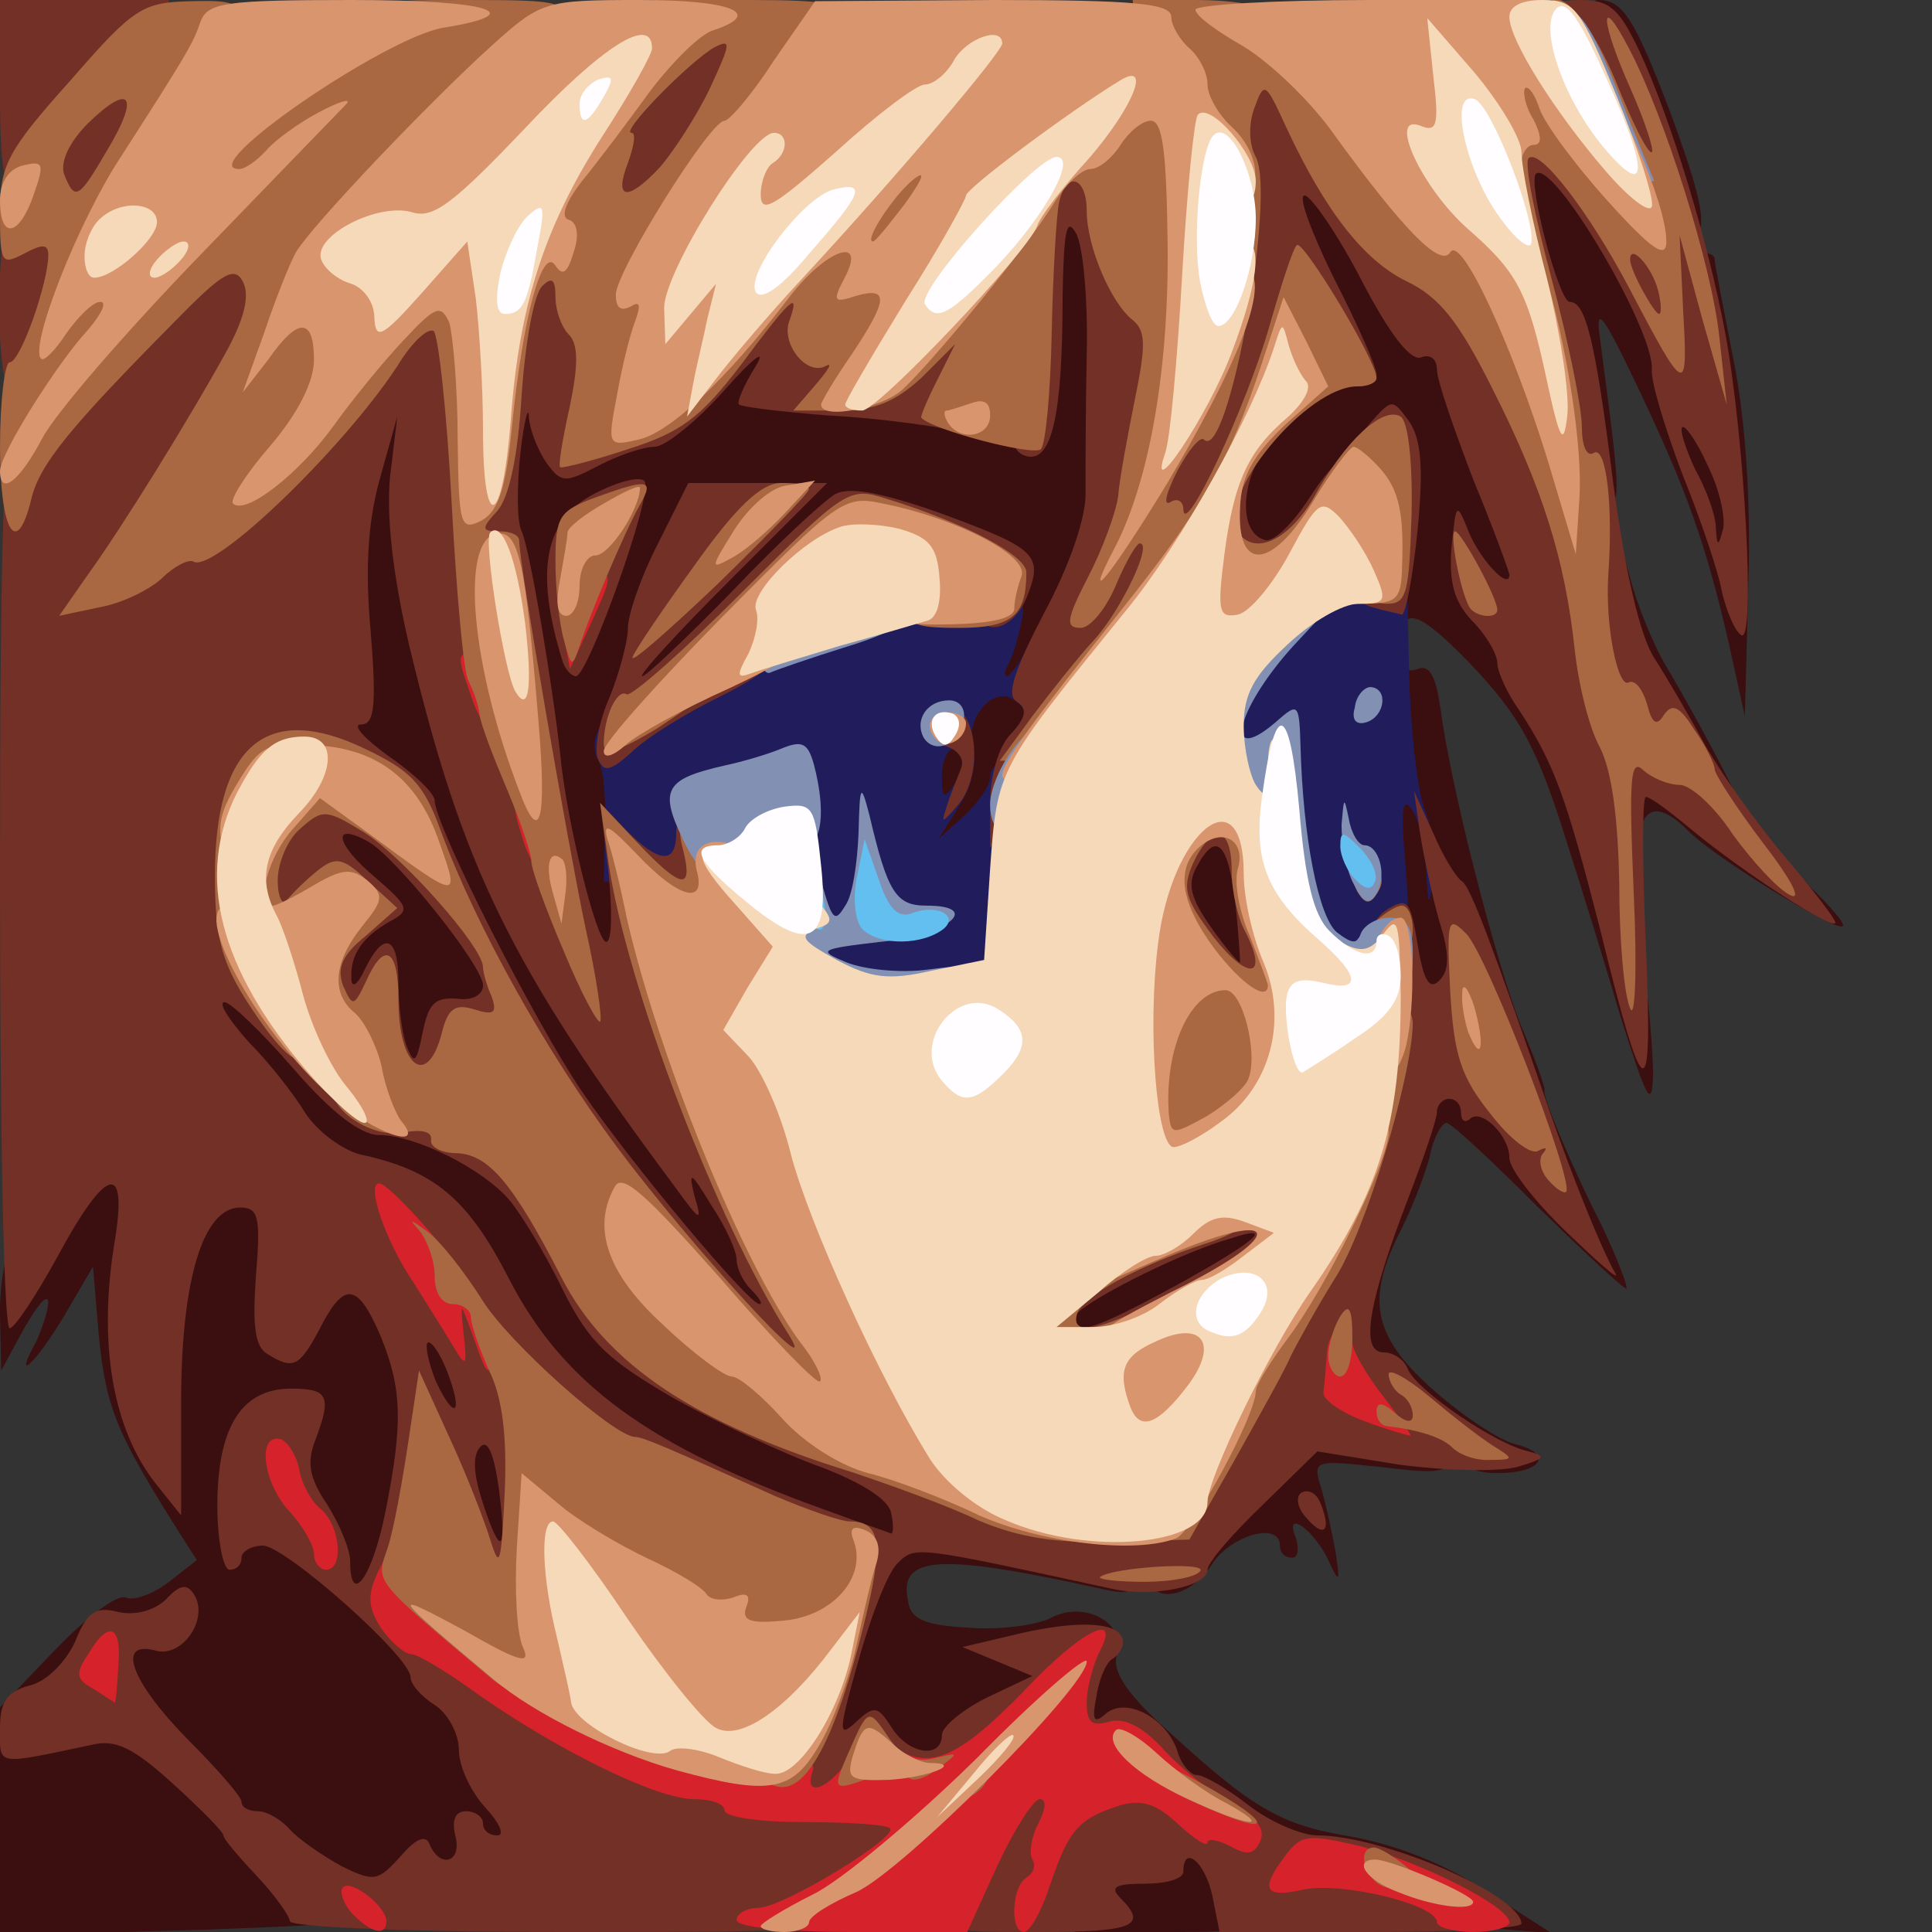 <?xml version="1.0" encoding="utf-8"?>
<!DOCTYPE svg PUBLIC "-//W3C//DTD SVG 1.0//EN" "http://www.w3.org/TR/2001/REC-SVG-20010904/DTD/svg10.dtd">
<svg version="1.0" xmlns="http://www.w3.org/2000/svg" width="80px" height="80px" viewBox="0 0 80 80" preserveAspectRatio="xMidYMid meet">
 <rect x="0" y="0" width="80" height="80" fill="#333333" stroke="none"/>
 <g fill="#3b0e10">
  <path d="M0 75.40 l0 -4.70 2.30 -2.40 c1.25 -1.30 2.55 -2.30 2.90 -2.15 0.35 0.15 1.15 -0.15 1.80 -0.65 l1.15 -0.90 -1.05 -1.65 c-2.30 -3.70 -2.70 -4.70 -3 -7.55 l-0.25 -2.95 -1.20 2.05 c-1.20 2 -2.15 2.85 -1.15 1.05 0.25 -0.55 0.50 -1.30 0.50 -1.65 -0.05 -0.35 -0.45 0.15 -1 1.10 l-0.95 1.75 -0.05 -2.40 c0 -1.75 0.35 -3.05 1.30 -4.65 1.20 -2 1.45 -2.20 3.25 -2.20 1.80 0 1.95 0.10 1.95 1.40 0.05 1.20 0.10 1.25 0.70 0.50 0.40 -0.60 1.35 -0.90 2.50 -0.90 1.75 0 1.80 -0.05 1.25 -1.10 -0.35 -0.65 -1.35 -2 -2.25 -3.05 -1.35 -1.45 -1.70 -2.30 -1.70 -3.85 0 -1.95 0.05 -2 1.75 -2 0.95 0 1.75 0.20 1.75 0.50 0 0.25 0.55 1 1.20 1.65 l1.20 1.20 0.20 -2.30 c0.10 -1.25 0 -2.35 -0.20 -2.45 -0.20 -0.10 -0.40 -1.05 -0.40 -2.15 0 -1.70 0.15 -1.95 1.15 -1.95 1 -0.05 1.05 -0.10 0.20 -0.70 -0.85 -0.65 -1.25 -3.80 -0.45 -3.80 0.20 0 0.35 -2.10 0.35 -4.60 0 -2.55 0.30 -5.60 0.65 -6.75 0.60 -2 0.75 -2.15 2.35 -2.15 1.60 0 1.75 0.15 1.75 1.40 0 0.75 -0.20 2.20 -0.45 3.25 -0.35 1.40 -0.20 3 0.50 6 1.15 4.70 2.90 9.85 3.60 10.60 0.35 0.35 0.40 0.30 0.20 -0.05 -0.20 -0.30 -0.70 -3.10 -1.10 -6.25 -0.45 -3.15 -1.05 -6.15 -1.35 -6.75 -0.35 -0.75 -0.35 -2.45 0.05 -5.50 0.30 -2.45 0.55 -4.75 0.55 -5.05 0 -0.40 0.70 -0.65 1.80 -0.65 l1.80 0 -0.20 2.60 c-0.15 2.55 -0.10 2.65 1.10 2.50 0.70 -0.10 2.10 -1.10 3.30 -2.35 1.55 -1.75 2.35 -2.25 3.60 -2.25 1.45 0 1.60 0.15 1.60 1.50 0 1.45 0.05 1.50 2.35 1.50 1.30 0 3.10 0.25 4 0.60 2.30 0.85 2.65 0.20 2.65 -4.70 l0 -3.90 1.70 0 c2.30 0 2.50 0.75 2.40 9.05 -0.05 6.20 -0.20 7.05 -1.35 9.30 -0.70 1.40 -1.25 3.20 -1.25 4.05 0 0.80 -0.35 1.75 -0.75 2.10 -0.40 0.35 -0.75 1 -0.75 1.50 0 1.30 -1.65 2.50 -3.40 2.50 -1.55 0 -1.60 -0.05 -1.60 -2.25 0 -2.15 -0.05 -2.25 -1.50 -2.25 -1.40 0 -1.50 -0.10 -1.50 -2 0 -2 0 -2 1.95 -2 1.10 0 2.05 0.25 2.15 0.55 0.10 0.30 0.60 -0.25 1.10 -1.20 1.25 -2.25 0.85 -3.05 -1.85 -4 l-2.25 -0.75 -3.60 3.70 c-2 2.05 -3.90 3.70 -4.25 3.70 -1.70 0 -1.25 3.35 0.55 3.80 0.95 0.25 1.20 0.65 1.20 2 0 1.50 -0.15 1.70 -1.25 1.70 -1.45 0 -1.50 0.25 -0.50 2.65 0.90 2.20 1 5.15 0.15 5.50 -0.35 0.15 -0.10 0.30 0.60 0.35 1 0.05 1.50 0.55 2.40 2.65 0.65 1.45 1.40 3 1.65 3.45 0.25 0.50 0.45 1.55 0.45 2.40 0 1.35 -0.15 1.50 -1.65 1.50 -1.40 0 -2.05 -0.45 -4.50 -3.25 -1.55 -1.80 -3.65 -4.65 -4.70 -6.25 -2.10 -3.30 -3.15 -3.80 -3.15 -1.45 0 1.20 0.30 1.60 1.40 2 1.35 0.45 4.10 4.05 5.05 6.50 0.55 1.50 5.70 4.70 10.05 6.25 1.50 0.50 2.80 1.10 2.90 1.35 0.10 0.20 0.65 0.35 1.25 0.35 1.35 0 2.10 0.50 2.50 1.65 0.15 0.45 0.85 0.85 1.45 0.85 2.20 0 3.40 0.60 3.40 1.60 0 0.85 -0.25 0.95 -1.35 0.70 -6.80 -1.50 -8.45 -1.40 -8.05 0.50 0.10 0.75 0.70 1 2.50 1.10 1.30 0.10 2.80 -0.10 3.40 -0.40 1.40 -0.75 3.15 0.20 2.75 1.50 -0.20 0.65 0.30 1.45 1.60 2.70 3.95 3.65 5.05 4.35 8.10 4.85 1.90 0.35 3.95 1.15 5.65 2.30 l2.65 1.70 -2.45 -0.20 c-1.35 -0.15 -2.55 -0.45 -2.75 -0.70 -0.35 -0.55 -4.40 -1.65 -6 -1.65 -0.80 0 -1.05 0.30 -1.05 1.25 0 1.20 -0.10 1.25 -3.75 1.25 l-3.75 0 0 -1.75 c0 -1.60 0.10 -1.75 1.50 -1.75 0.85 0 1.50 -0.20 1.50 -0.45 0 -0.25 0.40 -0.60 0.90 -0.70 0.75 -0.20 0.75 -0.25 0 -0.30 -0.45 0 -1 -0.50 -1.15 -1.05 -0.25 -0.75 -0.75 -1 -2.05 -1 -1.20 0 -1.70 -0.25 -1.70 -0.75 0 -0.90 -0.10 -0.90 -1.75 -0.15 -0.70 0.30 -1.25 0.85 -1.25 1.25 0 0.70 -1.55 0.85 -5.20 0.35 -2.05 -0.30 -2.30 -0.45 -2.30 -1.65 0 -0.70 0.35 -2.40 0.75 -3.75 1.05 -3.40 1 -3.50 -1.10 -4.25 -3.30 -1.20 -6.85 -2.95 -8.60 -4.25 -0.95 -0.70 -1.80 -1.30 -1.90 -1.30 -0.10 0 0 1.60 0.15 3.50 l0.35 3.50 -1.80 0 c-1.50 0 -1.85 -0.20 -2.35 -1.60 l-0.65 -1.65 -0.35 1.70 c-0.40 1.75 -0.20 3.05 0.50 3.05 0.20 0 0.50 0.45 0.65 1 0.15 0.70 0.70 1 1.60 1 1.25 0 1.30 0.15 1.20 2 -0.10 1.10 0.10 2.25 0.45 2.60 0.35 0.35 0.60 1.35 0.60 2.25 0 1.30 -0.20 1.65 -1 1.65 -0.55 0 -1 0.25 -1 0.50 0 0.30 -0.65 0.50 -1.45 0.50 -0.80 0 -1.55 0.25 -1.65 0.55 -0.15 0.40 -3 0.65 -8.80 0.85 l-8.60 0.25 0 -4.75z m18.65 -22.85 c-0.85 -1.40 -2.90 -2.75 -5 -3.20 -1 -0.20 -1.15 -0.05 -1.15 1.20 0 1.35 0.10 1.45 2.05 1.45 1.60 0 2.10 0.20 2.30 1 0.15 0.65 0.70 1 1.45 1 1.15 0 1.15 -0.05 0.35 -1.45z m-3.65 -9.30 c0 -0.40 -0.35 -0.75 -0.80 -0.75 -0.70 0 -0.70 0.15 -0.20 0.75 0.35 0.40 0.70 0.75 0.80 0.75 0.10 0 0.20 -0.35 0.20 -0.75z"/>
  <path d="M47.50 65 c0 -0.55 0.25 -1 0.50 -1 0.30 0 0.50 -0.20 0.50 -0.50 0 -0.55 5.40 -6 5.95 -6 0.20 0 0.60 -1.65 0.90 -3.60 0.30 -2 1.05 -5.05 1.70 -6.75 1.15 -2.95 1.30 -3.15 2.80 -3.15 1.25 0 1.55 -0.20 1.35 -0.75 -0.20 -0.45 -0.95 -0.75 -1.95 -0.75 -1.65 0 -1.70 -0.05 -2.25 -2.85 -0.55 -2.50 -0.50 -4.85 0.10 -12.65 0 -0.15 0 -1.70 -0.05 -3.50 l-0.05 -3.25 -1.30 1.90 c-1.15 1.75 -1.45 1.90 -3.35 1.75 l-2.10 -0.15 -0.10 -3.75 c-0.15 -6.10 0.25 -9 1.30 -9 0.80 0 0.90 -0.30 0.65 -2.30 l-0.25 -2.25 2.15 0.15 c2.05 0.15 2.20 0.25 3.65 3.10 0.80 1.60 1.90 3.05 2.40 3.15 0.55 0.15 0.95 0.60 0.95 1 0 0.40 0.70 2.45 1.55 4.55 1.20 3 1.50 4.35 1.30 6.10 -0.20 1.55 0 2.60 0.55 3.50 0.50 0.70 1.10 1.70 1.40 2.25 0.80 1.45 2.70 1.65 2.70 0.30 0 -0.60 -0.30 -1.05 -0.65 -1.05 -0.95 0 -1.80 -2.05 -2.15 -5.25 -0.30 -2.25 -0.20 -2.75 0.40 -2.75 0.50 0 1 0.80 1.35 2.25 0.30 1.20 1 2.95 1.55 3.85 1.60 2.70 3.50 6.40 3.40 6.55 -0.10 0.05 0.80 1 2 2.05 1.15 1.05 2.05 2.05 1.90 2.15 -0.25 0.25 -5.25 -2.80 -6.40 -3.95 -1.95 -1.95 -2.55 -0.35 -1.90 4.85 0.25 1.95 0.45 4.30 0.45 5.25 -0.05 1.45 -0.25 1.05 -1.30 -2.25 -0.65 -2.20 -1.65 -5.45 -2.20 -7.15 -1.30 -4.20 -2 -5.45 -4.15 -7.70 -2.15 -2.20 -2.80 -2.35 -2.80 -0.65 0 0.85 0.20 1.15 0.70 0.95 0.50 -0.20 0.75 0.30 0.95 1.65 0.40 3.10 2.20 10.20 3.30 13.05 0.60 1.40 1.05 2.65 1 2.75 -0.10 0.20 1.10 3.10 2.35 5.55 0.65 1.35 1.10 2.55 1.05 2.65 -0.10 0.05 -1.70 -1.45 -3.65 -3.35 -1.90 -1.90 -3.60 -3.50 -3.80 -3.50 -0.20 0 -0.55 0.60 -0.70 1.40 -0.20 0.75 -0.75 2.20 -1.30 3.25 -1.35 2.75 -1 4.25 1.50 6.45 1.20 1.05 2.70 2.05 3.35 2.20 1.60 0.40 1.10 1.20 -0.75 1.20 -0.95 0 -1.50 -0.30 -1.65 -0.85 -0.20 -0.80 -0.25 -0.80 -0.30 0 -0.05 0.85 -0.35 0.90 -2.85 0.60 -2.80 -0.30 -2.85 -0.30 -2.50 0.85 0.20 0.65 0.45 1.85 0.60 2.65 0.20 1.25 0.15 1.35 -0.25 0.45 -0.60 -1.35 -1.90 -2.25 -1.40 -1.05 0.15 0.50 0.10 0.85 -0.15 0.85 -0.30 0 -0.50 -0.20 -0.50 -0.50 0 -1 -2 -0.45 -2.80 0.75 -1 1.55 -2.70 1.70 -2.70 0.25z"/>
  <path d="M43 54.55 c0 -1.90 0.10 -2 2.90 -3.35 1.55 -0.75 3.90 -1.45 5.25 -1.60 l2.35 -0.25 0 1.80 c0 1.65 -0.20 1.85 -3.25 3.55 -2.20 1.20 -3.95 1.80 -5.25 1.80 -2 0 -2 0 -2 -1.95z"/>
  <path d="M48.65 39.85 c-1.25 -1.80 -1.45 -3.85 -0.65 -5.40 0.40 -0.70 1.05 -0.95 2.45 -0.95 l1.90 0 0.35 2.65 c0.60 5 0.50 5.35 -1.30 5.35 -1.30 0 -1.90 -0.35 -2.75 -1.65z"/>
  <path d="M71.60 26.70 c-0.95 -4.15 -1.75 -6.40 -3.80 -10.70 -1.45 -3.05 -1.75 -3.40 -1.55 -2 0.95 7.25 0.95 7 -0.20 7 -0.85 0 -1.05 -0.30 -1.05 -1.60 0 -2.05 -0.90 -5.40 -1.45 -5.40 -0.60 0 -1.55 -4.05 -1.55 -6.45 0 -2 0.05 -2.05 1.70 -2.05 1.45 0 1.95 0.35 3.25 2.10 0.85 1.15 1.55 1.95 1.55 1.75 0 -0.65 -2.15 -6.10 -2.55 -6.55 -0.70 -0.80 -0.50 -2.80 0.25 -2.80 1 0 1.50 0.80 3 4.75 1.55 4.25 1.65 5.25 0.30 5.25 -0.70 0 -0.90 0.25 -0.65 0.85 0.20 0.55 0.40 0.60 0.55 0.25 0.20 -0.60 1.60 -0.85 1.60 -0.35 0 0.15 0.35 1.95 0.75 4 0.50 2.40 0.75 5.70 0.65 9.30 l-0.15 5.60 -0.65 -2.95z"/>
 </g>
 <g fill="#211d5d">
  <path d="M33.65 41.50 c-1.05 -0.40 -1.15 -0.80 -1.15 -4.20 0 -2.05 -0.20 -3.90 -0.50 -4.05 -0.90 -0.55 -2.50 0.75 -2.50 2 0 1.15 -0.20 1.25 -2.25 1.25 l-2.25 0 0.05 -2.15 c0.05 -1.20 -0.05 -2.45 -0.25 -2.80 -1.60 -2.60 7.35 -7 14.35 -7.05 3.30 0 3.35 0 3.15 1.25 -0.15 0.65 -0.35 1.45 -0.55 1.75 -0.15 0.25 -0.20 0.50 -0.05 0.50 0.15 0 0.70 -0.85 1.25 -1.85 l1 -1.90 0.05 1.75 c0 1.60 -1.55 5 -2.30 5 -0.20 0 -0.05 -0.35 0.35 -0.80 0.50 -0.65 0.50 -0.85 -0.10 -1.25 -0.90 -0.55 -2.05 0.90 -1.65 2.15 0.15 0.55 -0.10 1.55 -0.60 2.30 l-0.85 1.35 1.05 -0.95 c0.60 -0.55 1.10 -1.25 1.10 -1.65 0 -0.35 0.35 -0.65 0.75 -0.65 0.60 0 0.75 0.85 0.75 4.70 0 2.60 -0.20 4.85 -0.45 5 -0.85 0.55 -7.35 0.80 -8.40 0.30z m6.35 -10.10 c0 -0.25 -0.20 -0.40 -0.50 -0.40 -0.25 0 -0.50 0.50 -0.50 1.15 0 0.90 0.10 0.95 0.50 0.35 0.25 -0.40 0.50 -0.90 0.50 -1.10z"/>
  <path d="M53.55 39.85 c-0.30 -0.40 -0.70 -2.25 -0.90 -4.15 -0.35 -3.05 -0.55 -3.45 -1.50 -3.60 -1 -0.15 -1.15 -0.45 -1.15 -2.40 0 -1.80 0.30 -2.55 1.80 -4.20 1.60 -1.80 2.05 -2 4.15 -2 l2.30 0 0.10 4.35 c0.05 2.35 0.35 4.95 0.65 5.70 0.30 0.75 0.50 2 0.35 2.75 -0.20 1.35 -0.20 1.30 -0.30 -0.30 -0.05 -0.95 -0.30 -2.10 -0.60 -2.50 -0.40 -0.55 -0.45 0.10 -0.25 2.35 0.15 1.70 0.15 3.45 0 3.90 -0.40 0.95 -3.85 1.05 -4.65 0.10z"/>
 </g>
 <g fill="#723026">
  <path d="M12 79.55 c0 -0.20 -0.60 -1.05 -1.35 -1.85 -0.75 -0.80 -1.40 -1.55 -1.40 -1.70 0 -0.15 -0.95 -1.10 -2.10 -2.15 -1.60 -1.45 -2.35 -1.85 -3.35 -1.60 -4.05 0.85 -3.80 0.90 -3.80 -0.70 0 -1.10 0.30 -1.50 1.20 -1.75 0.70 -0.15 1.50 -0.95 1.90 -1.80 0.50 -1.25 0.85 -1.50 1.80 -1.25 0.70 0.15 1.45 -0.05 1.95 -0.50 0.60 -0.65 0.90 -0.70 1.20 -0.20 0.60 1 -0.50 2.60 -1.60 2.30 -1.65 -0.45 -1.05 1.25 1.30 3.65 1.25 1.25 2.25 2.40 2.25 2.60 0 0.25 0.30 0.40 0.70 0.40 0.35 0 0.95 0.35 1.30 0.75 0.35 0.40 1.30 1.05 2.10 1.50 1.40 0.70 1.55 0.65 2.50 -0.40 0.65 -0.75 1.05 -0.90 1.20 -0.45 0.45 1 1.35 0.70 1.05 -0.40 -0.15 -0.65 0 -1 0.45 -1 0.40 0 0.70 0.25 0.70 0.50 0 0.30 0.25 0.50 0.60 0.50 0.30 0 0.10 -0.50 -0.50 -1.15 -0.60 -0.65 -1.10 -1.70 -1.10 -2.40 0 -0.65 -0.45 -1.50 -1 -1.85 -0.55 -0.35 -1 -0.85 -1 -1.15 0 -0.85 -5.15 -5.40 -6.10 -5.45 -0.50 0 -0.90 0.25 -0.90 0.50 0 0.30 -0.20 0.50 -0.50 0.50 -0.25 0 -0.50 -1.20 -0.50 -2.65 0 -3.25 1 -4.85 3.05 -4.85 1.55 0 1.70 0.30 1 2.15 -0.35 0.90 -0.25 1.55 0.50 2.65 0.50 0.80 0.95 1.85 0.95 2.35 0 1.90 0.90 0.70 1.45 -2 0.75 -3.75 0.70 -5.15 -0.20 -7.35 -0.95 -2.20 -1.50 -2.25 -2.50 -0.30 -0.85 1.60 -1.10 1.75 -2.20 1.05 -0.50 -0.30 -0.60 -1.20 -0.45 -3.25 0.20 -2.40 0.10 -2.80 -0.65 -2.80 -1.55 0 -2.45 3 -2.45 8.10 l0 4.65 -1 -1.25 c-1.85 -2.30 -2.45 -5.90 -1.75 -10.10 0.55 -3.35 -0.35 -3.10 -2.35 0.60 -0.90 1.65 -1.80 3 -2 3 -0.25 0 -0.40 -8.40 -0.40 -18.65 0 -13.85 0.15 -18.80 0.60 -19.25 0.45 -0.45 0.45 -0.60 0 -0.60 -0.85 0 -0.85 -7.80 0.05 -8.15 0.45 -0.20 0.45 -0.30 0 -0.30 -0.45 -0.05 -0.65 -1.20 -0.65 -4.05 l0 -4 3.50 0 3.50 0 0 2.95 c0 3.20 -1.45 6.55 -2.80 6.55 -0.45 0 -0.70 0.60 -0.70 1.70 0 0.95 -0.15 2.05 -0.30 2.45 -0.15 0.40 0.90 -0.35 2.25 -1.70 2.05 -1.95 2.90 -2.45 4.25 -2.45 1.80 0 2.30 0.60 2.30 2.95 0 1.60 -1 3.85 -3.20 7.05 l-1.50 2.25 2 -1.75 c2.25 -1.95 4.55 -4.50 5.90 -6.70 0.80 -1.30 1.10 -1.40 3.05 -1.15 1.95 0.20 2.20 0.10 2.35 -0.85 0.10 -0.80 0.55 -1.10 2.05 -1.20 1.55 -0.15 1.85 0 1.85 0.85 0 0.55 0.25 1.15 0.50 1.30 0.30 0.15 0.50 1.20 0.50 2.30 0 1.85 0.10 1.95 1.50 1.95 1.25 0 1.50 -0.20 1.50 -1.25 0 -0.80 0.30 -1.25 0.75 -1.25 0.40 0 0.75 -0.40 0.75 -0.90 0 -1.35 1 -2.10 2.85 -2.10 1.45 0 1.65 0.15 1.65 1.25 0 0.80 0.30 1.25 0.75 1.25 0.40 0 0.75 0.25 0.75 0.60 0 0.30 0.35 0.20 0.90 -0.25 0.50 -0.50 1.30 -0.85 1.75 -0.85 0.50 0 0.85 -0.50 0.95 -1.35 0.10 -0.85 0.60 -1.60 1.30 -1.90 0.60 -0.25 1.10 -0.85 1.10 -1.35 0 -1.85 0.60 -2.40 2.55 -2.40 1.75 0 1.95 0.15 1.95 1.25 0 1.40 0.95 3.75 1.85 4.50 0.30 0.30 0.65 1.20 0.75 2 0.20 1.45 0.20 1.40 0.85 -0.75 0.40 -1.40 0.55 -3.30 0.30 -5.25 -0.45 -4.50 -0.05 -5.75 2.05 -5.75 1.45 0 1.75 0.25 2.50 1.90 1.60 3.35 3.25 5.50 4.75 6.10 0.80 0.35 1.85 1.10 2.30 1.70 0.75 1.05 0.75 1.05 0.40 -0.20 -0.20 -0.70 -0.45 -2.45 -0.60 -3.85 l-0.25 -2.65 2 0 2.05 0 -0.75 -1.75 c-1.05 -2.60 -0.90 -3.25 0.75 -3.25 1.20 0 1.60 0.35 2.45 2.15 1.30 2.80 2.85 7.90 3.55 11.70 0.80 4.35 1.25 12.85 0.65 12.45 -0.25 -0.15 -0.60 -0.95 -0.80 -1.80 -0.15 -0.85 -0.90 -3.05 -1.65 -4.90 -0.70 -1.85 -1.30 -3.80 -1.25 -4.30 0.10 -1.65 -4.10 -8.75 -4.80 -8.10 -0.35 0.35 0.95 5.30 1.40 5.30 0.65 0 1.05 1.50 1.80 7.50 0.50 3.70 1.10 6.30 1.70 7.25 0.55 0.85 1.45 2.40 2.05 3.50 0.60 1.10 2.05 3.15 3.25 4.60 1.20 1.40 2.20 2.70 2.20 2.85 0 0.40 -3.85 -2.10 -5.90 -3.80 -0.90 -0.75 -1.75 -1.40 -1.95 -1.40 -0.15 0 -0.15 2.75 0 6.10 0.30 7 -0.05 6.90 -1.90 -0.65 -1.40 -5.45 -1.90 -6.85 -3.35 -9.05 -0.50 -0.70 -0.90 -1.60 -0.90 -1.95 0 -0.35 -0.45 -1.15 -1.05 -1.75 -0.75 -0.80 -0.95 -1.60 -0.85 -3 0.20 -1.95 0.20 -1.95 0.75 -0.60 0.50 1.15 1.65 2.35 1.65 1.70 0 -0.10 -0.65 -1.90 -1.50 -3.95 -0.80 -2.10 -1.50 -4.10 -1.50 -4.55 0 -0.45 -0.30 -0.65 -0.65 -0.50 -0.45 0.15 -1.30 -0.95 -2.45 -3.15 -0.95 -1.85 -2.05 -3.45 -2.35 -3.55 -0.35 -0.10 0.20 1.40 1.15 3.35 1 1.95 1.80 3.75 1.80 4.05 0 0.80 -1.90 0.60 -2.40 -0.30 -0.40 -0.70 -0.50 -0.60 -0.80 0.55 -0.20 0.75 -0.80 1.95 -1.35 2.75 -1.10 1.45 -1.15 3.55 -0.10 3.85 0.35 0.15 1.10 -0.60 1.75 -1.55 1.45 -2.25 1.90 -2.25 1.90 -0.05 0 0.95 -0.20 1.75 -0.50 1.75 -0.25 0 -0.50 0.35 -0.50 0.80 0 0.70 -0.50 0.80 -3 0.60 -2.85 -0.20 -3 -0.15 -3.45 1.15 -0.40 1.20 -2.70 4.35 -6.35 8.65 l-1.20 1.40 0 -1.90 c0 -1.05 0.35 -2.30 0.85 -2.80 0.65 -0.70 0.70 -1.05 0.25 -1.35 -0.45 -0.25 -0.10 -1.30 1.15 -3.70 1.05 -1.95 1.75 -4 1.70 -5 0 -0.85 0 -3.45 0.05 -5.70 0.05 -2.25 -0.15 -4.50 -0.45 -5 -0.40 -0.70 -0.50 -0.05 -0.55 2.65 0 4.90 -0.45 6.80 -1.45 6.60 -0.65 -0.15 -0.75 -0.70 -0.65 -2.55 0.20 -2.90 -0.65 -3.15 -1.10 -0.30 -0.30 1.95 -0.40 2.05 -1.70 1.70 -0.75 -0.15 -2.90 -0.45 -4.85 -0.55 -1.90 -0.15 -3.55 -0.35 -3.65 -0.45 -0.10 -0.10 0.20 -0.80 0.70 -1.60 0.45 -0.75 -0.10 -0.35 -1.25 0.95 -1.20 1.35 -2.50 2.40 -2.95 2.40 -0.45 0 -1.50 0.35 -2.35 0.80 -1.35 0.70 -1.50 0.70 -2.10 -0.10 -0.35 -0.50 -0.70 -1.35 -0.75 -1.90 0 -0.60 -0.20 0.10 -0.35 1.45 -0.15 1.40 -0.15 2.85 0.05 3.25 0.35 0.75 1.30 6.50 1.60 9.25 0.25 2.70 1.50 7.75 1.90 7.75 0.25 0 0.25 -1.30 0.10 -2.85 l-0.35 -2.90 1.10 1.15 c1.35 1.35 2.05 1.40 2.05 0.10 0 -0.65 0.35 -1 1 -1 0.85 0 1 0.35 1 2.25 0 2.05 -0.10 2.25 -1.25 2.25 -0.70 0 -1.25 0.05 -1.25 0.15 0 0.10 0.80 2.40 1.80 5.15 1 2.70 1.90 5.35 2.05 5.85 0.15 0.45 0.45 0.85 0.70 0.85 0.25 0 0.45 0.30 0.45 0.65 0 0.35 0.55 1.45 1.25 2.45 1.65 2.40 1.70 4.90 0.15 4.95 -0.65 0 0.65 0.65 2.85 1.40 2.20 0.75 4.95 1.80 6.10 2.25 3.45 1.45 4.65 1 6.45 -2.35 0.80 -1.55 1.80 -3.15 2.10 -3.45 0.35 -0.35 0.60 -0.90 0.60 -1.25 0 -0.45 -0.45 -0.40 -1.85 0.25 -1.05 0.45 -1.95 1 -2.05 1.25 -0.30 0.65 -3.15 0.35 -3.90 -0.40 -0.45 -0.45 -0.70 -1.40 -0.60 -2.35 0.10 -1.25 0.40 -1.70 1.30 -1.80 0.60 -0.10 1.10 -0.40 1.10 -0.65 0 -0.25 0.70 -0.45 1.50 -0.45 0.85 0 1.50 -0.20 1.50 -0.50 0 -0.55 2.45 -0.70 3.70 -0.20 0.45 0.15 0.80 0.70 0.80 1.15 0 0.50 0.35 0.25 0.95 -0.70 1.15 -1.90 2.75 -8.95 2.40 -10.70 -0.20 -0.95 0 -1.50 0.60 -1.90 0.85 -0.50 0.95 -0.35 1.25 1.45 0.25 1.55 0.50 1.90 0.90 1.50 0.40 -0.40 0.45 -1.05 0 -2.45 -0.30 -1.05 -0.65 -2.70 -0.80 -3.65 l-0.25 -1.75 0.80 1.75 c0.40 0.95 0.95 1.85 1.20 2 0.35 0.25 1.25 2.65 3.70 9.75 0.80 2.30 2 5.35 2.65 6.50 0.15 0.30 -0.75 -0.50 -2.05 -1.75 -1.30 -1.25 -2.35 -2.60 -2.35 -3.05 0 -0.95 -1.20 -2.10 -1.65 -1.60 -0.20 0.15 -0.35 0.05 -0.35 -0.25 0 -0.35 -0.20 -0.60 -0.50 -0.60 -0.25 0 -0.50 0.25 -0.50 0.55 0 0.30 -0.55 1.90 -1.20 3.60 -1.65 4.30 -2 6.35 -1 6.35 0.40 0 0.85 0.30 1 0.70 0.35 0.85 3.60 3.10 5 3.40 0.75 0.20 0.70 0.30 -0.50 0.65 -0.85 0.20 -2.95 0.15 -4.85 -0.10 l-3.40 -0.55 -2.25 2.20 c-1.25 1.20 -2.30 2.40 -2.30 2.70 0 0.70 -2.30 1.15 -3.90 0.80 -8.30 -1.80 -8.20 -1.80 -8.95 -1.05 -0.40 0.40 -1.10 2.20 -1.60 4 -0.85 3 -0.85 3.25 -0.10 2.55 0.75 -0.70 0.90 -0.65 1.45 0.20 0.70 1.15 2.10 1.35 2.10 0.35 0 -0.35 0.85 -1.05 1.85 -1.55 l1.90 -0.90 -1.45 -0.60 -1.45 -0.60 2.55 -0.60 c2.50 -0.55 4.10 -0.40 4.10 0.40 0 0.25 -0.20 0.55 -0.45 0.70 -0.25 0.15 -0.55 0.85 -0.65 1.55 -0.20 1 -0.10 1.15 0.40 0.70 0.85 -0.70 2.50 0.20 2.95 1.55 0.15 0.55 0.55 1 0.80 1 0.30 0 1.25 0.55 2.15 1.25 0.90 0.70 2.20 1.25 2.85 1.25 2.70 0 8.40 2.45 8.45 3.65 0 0.20 -2.80 0.35 -6.25 0.35 l-6.25 0 -0.30 -1.50 c-0.30 -1.40 -1.20 -2.15 -1.20 -1 0 0.30 -0.70 0.50 -1.60 0.50 -1.25 0 -1.45 0.15 -1 0.60 1.15 1.15 0.55 1.40 -3.40 1.40 -3.95 0 -4 0 -4 -1.25 0 -0.75 0.35 -1.95 0.75 -2.75 0.75 -1.40 0.70 -1.50 -0.25 -1.50 -0.80 0 -1 0.35 -1 1.50 0 1.20 -0.40 1.75 -2 2.75 -1.95 1.25 -2.10 1.25 -13.25 1.25 -6.20 0 -11.25 -0.20 -11.25 -0.45z m20.95 -9.55 c0.50 -1.25 1.05 -2.95 1.20 -3.80 0.25 -1.40 0.15 -1.55 -1.95 -2.15 -1.20 -0.35 -2.20 -0.85 -2.20 -1.10 0 -0.25 -0.55 -0.45 -1.20 -0.45 -0.70 0 -1.35 -0.20 -1.50 -0.45 -0.15 -0.25 -0.90 -0.60 -1.65 -0.80 -0.80 -0.15 -1.80 -0.70 -2.25 -1.10 -0.85 -0.75 -0.90 -0.60 -0.90 2.75 l0 3.60 -1.75 0 c-1.50 0 -1.80 -0.20 -2.20 -1.60 -0.25 -0.90 -0.50 -1.25 -0.50 -0.80 -0.05 0.45 -0.20 1.15 -0.35 1.60 -0.20 0.50 0.05 0.90 0.60 1.15 0.55 0.20 1.95 1.05 3.20 1.95 4.50 3.15 10 5.30 10.40 3.95 0.10 -0.25 0.60 -1.50 1.05 -2.75z m-12.30 -8.40 c-0.20 -1.40 -0.45 -2 -0.75 -1.70 -0.35 0.35 -0.30 1.15 0.10 2.35 0.75 2.30 1 2.05 0.65 -0.65z m16.25 1.05 c-0.10 -0.55 -1.20 -1.25 -2.90 -1.90 -1.55 -0.55 -4.30 -1.85 -6.10 -2.85 -2.75 -1.60 -3.50 -2.30 -4.60 -4.50 -0.70 -1.45 -1.70 -3.10 -2.20 -3.70 -1.10 -1.30 -3.90 -2.70 -5.40 -2.70 -0.75 0 -1.95 -0.90 -3.55 -2.75 -1.30 -1.50 -2.60 -2.75 -2.85 -2.75 -0.30 0 0.20 0.75 1 1.65 0.85 0.85 1.90 2.20 2.35 2.95 0.50 0.75 1.50 1.50 2.25 1.70 3.05 0.65 4.45 1.80 6.15 5.10 2.25 4.40 5.80 7 13.20 9.65 1.35 0.50 2.55 0.90 2.65 0.95 0.10 0 0.10 -0.40 0 -0.85z m-18.40 -5.90 c-0.30 -0.75 -0.65 -1.25 -0.80 -1.15 -0.10 0.15 0.05 0.85 0.35 1.60 0.80 1.70 1.15 1.35 0.45 -0.45z m10.85 -1.15 c-0.50 -0.50 -0.85 -1.10 -0.85 -1.30 0 -0.20 -0.65 -0.95 -1.50 -1.65 -0.80 -0.65 -1.50 -1.65 -1.50 -2.20 0 -0.50 -0.35 -0.95 -0.75 -0.95 -0.40 0 -0.75 -0.30 -0.75 -0.70 0 -0.40 -0.35 -0.85 -0.75 -1 -0.70 -0.25 -0.70 -0.20 0 0.80 0.40 0.65 0.75 1.65 0.75 2.25 0 0.70 0.30 1.15 0.75 1.15 0.40 0 0.75 0.30 0.75 0.70 0 0.40 0.55 1.15 1.25 1.70 0.70 0.55 1.25 1.25 1.25 1.55 0 0.30 0.50 0.55 1.10 0.55 1 0 1 -0.05 0.25 -0.90z m19.40 -2.40 c3.35 -1.85 4.10 -2.55 2.15 -1.90 -2.25 0.65 -6.40 2.80 -6.40 3.25 0 0.80 0.85 0.50 4.25 -1.35z m-17.65 0.20 c-0.35 -0.35 -0.60 -0.90 -0.60 -1.25 0 -0.35 -0.45 -1.35 -1.05 -2.25 -0.85 -1.40 -0.95 -1.45 -0.70 -0.40 0.35 1.15 0.25 1.10 -0.80 -0.35 -6.85 -9.20 -8.80 -13.25 -11 -22.40 -0.70 -3 -0.95 -5.35 -0.80 -7 l0.30 -2.50 -0.70 2.50 c-0.50 1.75 -0.65 3.70 -0.40 6.40 0.25 3.10 0.15 3.85 -0.40 3.85 -0.40 0 0.15 0.60 1.20 1.35 1 0.70 1.85 1.50 1.85 1.80 0 1 4.10 9.10 6.10 12.05 2.05 3 6.90 8.80 7.35 8.80 0.15 0 0 -0.25 -0.35 -0.60z m-9.30 -7.65 c-0.45 -0.45 -0.80 -1.15 -0.80 -1.55 0 -0.95 -0.80 -0.90 -1.20 0.10 -0.50 1.30 -0.35 1.70 0.65 1.70 0.55 0 1.15 0.25 1.30 0.55 0.20 0.30 0.45 0.40 0.60 0.25 0.15 -0.15 -0.10 -0.60 -0.55 -1.05z m-2.90 -4.40 c0.65 0.10 1.10 -0.15 1.10 -0.55 0 -0.80 -3.60 -5.30 -4.75 -5.95 -1.55 -0.85 -1.35 0.10 0.25 1.45 1.45 1.25 1.50 1.40 0.65 1.85 -1.15 0.65 -1.65 1.40 -1.60 2.35 0 0.45 0.25 0.30 0.55 -0.35 0.80 -1.65 1.40 -1.40 1.40 0.55 0 0.95 0.15 2.15 0.35 2.65 0.30 0.75 0.40 0.65 0.65 -0.60 0.25 -1.20 0.50 -1.45 1.40 -1.40z m-6.60 -2.25 c-0.55 -0.50 -0.75 0.20 -0.40 1.40 l0.35 1.25 0.15 -1.15 c0.10 -0.65 0.05 -1.30 -0.10 -1.50z m58.40 -19.85 c-0.45 -1 -0.95 -1.70 -1.05 -1.55 -0.10 0.10 0.15 0.90 0.55 1.75 0.45 0.80 0.85 1.90 0.85 2.40 0.05 0.80 0.10 0.80 0.30 0.05 0.10 -0.50 -0.15 -1.65 -0.65 -2.65z"/>
  <path d="M54.05 62.80 c-0.35 -0.40 -0.40 -0.85 -0.15 -1 0.30 -0.15 0.65 0.05 0.80 0.50 0.45 1.15 0.10 1.40 -0.65 0.50z"/>
  <path d="M49.40 41.05 c-0.50 -0.50 -0.90 -1.15 -0.90 -1.45 0 -0.35 -0.20 -0.60 -0.50 -0.60 -0.65 0 -0.65 -3.80 0 -5.05 0.40 -0.70 1.05 -0.95 2.45 -0.95 2.15 0 2.05 -0.20 2.85 6.65 l0.30 2.35 -1.70 -0.05 c-0.90 0 -2.05 -0.40 -2.50 -0.90z m1.75 -3.65 c-0.30 -2.55 -0.80 -3 -1.60 -1.50 -0.40 0.70 -0.25 1.30 0.60 2.50 0.60 0.85 1.15 1.50 1.20 1.45 0 -0.05 -0.05 -1.15 -0.20 -2.45z"/>
  <path d="M39.20 33.40 c0.15 -0.50 0.45 -1.20 0.60 -1.60 0.15 -0.40 -0.15 -0.80 -0.80 -0.95 -1.30 -0.35 -1.10 -1.60 0.25 -1.60 1.20 0 1.50 2.75 0.45 4.05 -0.70 0.80 -0.75 0.85 -0.50 0.10z"/>
  <path d="M24.75 31.40 c-0.15 -0.40 0.05 -1.55 0.50 -2.55 0.40 -1 0.75 -2.30 0.75 -2.85 0 -0.55 0.55 -2.15 1.25 -3.50 l1.25 -2.50 2.85 0 2.90 0 -4 4 c-2.20 2.20 -3.85 4 -3.65 4 0.15 0 1.85 -1.60 3.75 -3.55 1.85 -1.95 3.80 -3.75 4.25 -4 0.60 -0.30 1.90 -0.05 4.20 0.75 4.10 1.50 4.40 1.75 3.75 3.45 -0.60 1.55 -2.05 1.80 -2.05 0.40 0 -0.55 -0.45 -1.15 -1 -1.30 -0.55 -0.15 -1 -0.55 -1 -0.80 0 -0.25 -0.60 -0.45 -1.35 -0.45 -1.55 0 -5.20 3.25 -4.80 4.30 0.15 0.40 -0.75 1.15 -2.45 2 -1.45 0.70 -3.15 1.75 -3.75 2.35 -0.90 0.80 -1.15 0.85 -1.40 0.25z"/>
  <path d="M23.30 27.40 c-1.20 -3.85 -0.75 -6 1.50 -7.05 0.90 -0.45 1.80 -0.65 1.90 -0.40 0.35 0.50 -2.35 8.05 -2.85 8.05 -0.20 0 -0.45 -0.30 -0.55 -0.60z"/>
  <path d="M56.85 25.15 c-0.70 -0.20 -0.85 -0.50 -0.60 -1.30 0.75 -2.55 0.90 -5.35 0.25 -5.35 -0.45 0 -0.35 -0.30 0.25 -1 0.90 -1 0.90 -1 1.60 -0.05 0.50 0.75 0.60 1.90 0.35 4.50 -0.20 1.95 -0.50 3.50 -0.65 3.50 -0.15 -0.05 -0.70 -0.15 -1.20 -0.30z"/>
  <path d="M24.20 6.65 c0.25 -2.55 0.55 -3.15 2.30 -4.75 1.50 -1.45 2.35 -1.90 3.75 -1.90 1.60 0 1.75 0.15 1.75 1.40 0 1.65 -1.70 5.35 -3.15 7 -0.75 0.80 -1.60 1.10 -3 1.10 l-2 0 0.35 -2.85z"/>
  <path d="M12 6.75 c0 -0.95 0.20 -1.75 0.45 -1.75 0.25 0 0.65 -0.45 0.80 -1 0.25 -0.80 0.75 -1 2.30 -1 1.90 0 1.95 0.05 1.95 1.65 0 2.05 -1.85 3.85 -4 3.85 -1.40 0 -1.50 -0.15 -1.50 -1.75z"/>
 </g>
 <g fill="#d5222b">
  <path d="M14.55 79.20 c-0.35 -0.40 -0.50 -0.90 -0.35 -1.05 0.35 -0.35 1.80 0.80 1.80 1.40 0 0.65 -0.65 0.50 -1.45 -0.35z"/>
  <path d="M30.50 79.50 c0 -0.25 0.40 -0.50 0.90 -0.50 1 0 5.85 -2.95 5.45 -3.30 -0.15 -0.15 -1.75 -0.25 -3.55 -0.25 -1.80 0 -3.30 -0.20 -3.30 -0.50 0 -0.25 -0.55 -0.45 -1.25 -0.45 -1.55 0 -5.60 -2 -8.90 -4.30 -1.30 -0.95 -2.55 -1.70 -2.80 -1.70 -0.30 0 -0.85 -0.50 -1.25 -1.05 -0.55 -0.85 -0.60 -1.35 -0.20 -2.25 0.70 -1.55 1.15 -1.50 3.35 0.35 1 0.80 2.35 1.95 3 2.50 2 1.70 5.70 3.35 8.90 4 2.15 0.45 3 0.80 2.80 1.30 -0.40 1.10 0.65 0.75 1.45 -0.45 0.70 -1.05 0.90 -1.10 2.05 -0.45 1.55 0.85 2.70 0.25 5.80 -3 2.10 -2.10 3.45 -2.65 2.55 -1 -0.25 0.55 -0.50 1.45 -0.50 2.05 0 0.80 0.20 1 0.90 0.80 0.60 -0.20 1.35 0.15 2.20 1.05 0.70 0.80 1.95 1.80 2.80 2.25 1.05 0.55 1.50 1.10 1.30 1.60 -0.25 0.60 -0.55 0.65 -1.25 0.25 -0.50 -0.25 -0.95 -0.35 -0.95 -0.15 0 0.20 -0.55 -0.15 -1.20 -0.75 -0.90 -0.85 -1.50 -1.05 -2.40 -0.80 -1.75 0.55 -2.15 1.05 -2.90 3.25 -0.35 1.10 -0.85 2 -1.10 2 -0.60 0 -0.50 -1.90 0.10 -2.25 0.30 -0.20 0.40 -0.50 0.25 -0.75 -0.15 -0.25 -0.05 -0.95 0.25 -1.50 0.30 -0.60 0.35 -1 0.05 -1 -0.25 0 -1.05 1.25 -1.75 2.75 l-1.25 2.75 -4.75 0 c-2.85 0 -4.80 -0.20 -4.80 -0.50z"/>
  <path d="M59.50 79.60 c0 -0.75 -4 -1.70 -5.55 -1.35 -1.60 0.35 -1.80 0 -0.70 -1.45 0.65 -0.85 0.95 -0.85 3.10 -0.35 2.60 0.70 6.15 2.50 6.15 3.15 0 0.20 -0.65 0.40 -1.50 0.40 -0.80 0 -1.50 -0.20 -1.50 -0.40z"/>
  <path d="M3.90 69.95 c-0.75 -0.40 -0.80 -0.65 -0.25 -1.45 0.85 -1.45 1.40 -1.20 1.25 0.50 -0.05 0.85 -0.10 1.50 -0.15 1.50 0 0 -0.40 -0.25 -0.85 -0.55z"/>
  <path d="M13 64.35 c0 -0.35 -0.45 -1.15 -1 -1.75 -1.10 -1.15 -1.40 -3.30 -0.35 -3 0.30 0.15 0.65 0.70 0.75 1.30 0.10 0.55 0.50 1.30 0.90 1.60 0.80 0.70 0.95 2.50 0.20 2.50 -0.25 0 -0.50 -0.30 -0.50 -0.65z"/>
  <path d="M56.50 58.85 c-0.95 -0.35 -1.75 -0.90 -1.70 -1.20 0.05 -0.35 0.10 -1.10 0.15 -1.65 0.05 -1.05 1.05 -1.45 1.05 -0.40 0 0.30 0.55 1.30 1.30 2.25 0.70 0.90 1.20 1.65 1.10 1.60 -0.10 0 -0.95 -0.25 -1.90 -0.60z"/>
  <path d="M19.65 55.50 c-0.60 -1.65 -0.60 -1.70 -0.45 -0.25 0.15 1.30 0.10 1.40 -0.40 0.55 -0.30 -0.50 -1.05 -1.70 -1.65 -2.65 -1.20 -1.75 -2 -4.15 -1.45 -4.15 0.45 0 3.45 3.40 4.20 4.85 0.35 0.65 0.60 1.70 0.50 2.30 -0.15 0.90 -0.25 0.80 -0.75 -0.65z"/>
  <path d="M21.65 34.75 c-0.50 -1.55 -0.45 -1.75 0.35 -1.75 0.95 0 1.50 0.95 1.50 2.55 0 1.60 -1.30 1.05 -1.85 -0.80z"/>
  <path d="M19.55 28.95 c-0.70 -2.05 -0.75 -1.95 0.70 -1.95 1.10 0 1.25 0.20 1.25 1.75 0 2.25 -1.20 2.35 -1.95 0.20z"/>
  <path d="M23.25 25.85 c-0.40 -2.15 -0.25 -2.50 1.15 -2.25 1 0.15 1 0.15 0.10 2.15 l-0.90 1.95 -0.35 -1.85z"/>
 </g>
 <g fill="#a96742">
  <path d="M57.40 78.15 c-0.85 -0.20 -1.30 -1.65 -0.50 -1.65 0.50 0.05 2.10 1.30 2.10 1.70 0 0.30 -0.25 0.30 -1.60 -0.05z"/>
  <path d="M49.40 74.60 c-1.05 -0.45 -1.90 -1.10 -1.90 -1.45 0 -0.35 0.85 -0.10 2.25 0.70 3.25 1.80 3 2.30 -0.35 0.75z"/>
  <path d="M39.75 73.50 c1 -1.10 1.55 -1 1.10 0.25 -0.20 0.40 -0.70 0.75 -1.15 0.75 -0.80 0 -0.80 -0.10 0.05 -1z"/>
  <path d="M31.50 73.25 c0 -1 1.10 -3.25 1.60 -3.25 0.20 0 0.40 -0.30 0.40 -0.70 0 -0.55 -0.50 -0.65 -1.95 -0.45 -1.55 0.20 -2.20 0.05 -3.15 -0.80 -0.60 -0.60 -1.95 -1.50 -2.90 -1.90 -0.95 -0.45 -1.90 -0.90 -2.15 -1 -0.20 -0.15 -0.20 1.05 -0.05 2.55 0.30 2.60 0.25 2.80 -0.70 2.80 -0.55 0 -1.55 -0.45 -2.20 -0.95 -5 -4.20 -4.85 -4 -4.35 -5.45 0.25 -0.75 0.60 -2.70 0.85 -4.35 l0.45 -3 1.25 2.75 c0.70 1.50 1.45 3.45 1.70 4.25 0.40 1.30 0.45 1 0.60 -1.95 0.10 -2.35 -0.10 -3.95 -0.65 -5.05 -0.40 -0.90 -0.75 -1.90 -0.75 -2.20 0 -0.30 -0.35 -0.55 -0.75 -0.55 -0.45 0 -0.75 -0.45 -0.75 -1.15 0 -0.65 -0.30 -1.45 -0.60 -1.85 -0.50 -0.55 -0.45 -0.55 0.30 0 0.55 0.40 1.55 1.70 2.25 2.80 1.10 1.80 5.50 5.70 6.35 5.70 0.30 0 1.25 0.40 5.80 2.45 1.30 0.55 2.70 1.05 3.10 1.05 1.30 0 1.40 0.95 0.55 4.35 -1.10 4.45 -2.25 6.65 -3.35 6.65 -0.50 0 -0.90 -0.35 -0.90 -0.75z"/>
  <path d="M35.10 72.65 c0.85 -1.95 0.85 -1.95 1.70 -0.70 0.55 0.80 1.15 1.05 1.90 0.85 1.05 -0.25 1.05 -0.25 0.05 0.50 -0.55 0.40 -1.05 0.50 -1.15 0.25 -0.10 -0.35 -0.60 -0.35 -1.40 0 -1.75 0.65 -1.75 0.60 -1.10 -0.90z"/>
  <path d="M45.55 65.30 c0.50 -0.40 4.45 -0.65 4.15 -0.25 -0.15 0.25 -1.20 0.45 -2.30 0.45 -1.15 0 -1.95 -0.10 -1.85 -0.20z"/>
  <path d="M40.50 62.95 c-1.25 -0.60 -3.60 -1.45 -5.25 -2 -6.45 -2 -10.15 -4.45 -12 -8.05 -2.05 -4 -3.05 -5.10 -4.35 -5.15 -0.60 0 -1.10 -0.25 -1.05 -0.55 0.05 -0.35 -0.40 -0.45 -1.15 -0.30 -1.40 0.25 -3.30 -1.10 -2.90 -2.10 0.15 -0.35 -0.10 -0.95 -0.55 -1.30 -0.55 -0.45 -0.75 -0.45 -0.75 -0.05 0 0.95 -0.95 0.10 -2.35 -2.10 -1 -1.60 -1.25 -2.65 -1.25 -5.10 0 -5.40 2.15 -7.20 6.20 -5.25 1.90 0.90 2.45 1.45 3.15 3.40 1.50 4.05 4.40 9.20 7.30 13.10 3.10 4.15 8.60 10.15 7.10 7.75 -3 -4.70 -6.70 -14.45 -7.45 -19.50 l-0.35 -2.50 1.55 1.65 c1.80 1.90 2.30 2 1.90 0.35 -0.30 -1.10 -0.15 -1.25 0.95 -1.25 1.15 0 1.25 0.20 1.25 2.25 0 2.05 -0.10 2.25 -1.25 2.25 -0.70 0 -1.25 0.05 -1.25 0.15 0 0.75 3.15 9.15 4.20 11.15 0.70 1.45 1.30 2.75 1.30 2.90 0 0.15 0.45 0.75 1 1.30 0.65 0.65 1 1.65 1 2.95 0 1.65 0.20 2.05 1.15 2.30 3.20 0.85 7.85 3 7.85 3.60 0 0.35 0.55 0.65 1.25 0.65 0.80 0 1.25 -0.30 1.25 -0.75 0 -0.40 0.35 -0.75 0.75 -0.75 0.40 0 0.75 -0.45 0.75 -1 0 -0.55 0.20 -1 0.40 -1 0.20 0 0.70 -1 1.05 -2.20 0.35 -1.25 1.20 -2.95 1.90 -3.90 2 -2.60 4.05 -7.25 4.40 -9.95 0.30 -1.95 0.55 -2.45 1.30 -2.45 0.60 0 0.95 0.35 0.95 0.90 -0.05 2.25 -1.95 8.55 -3.20 10.50 -0.75 1.20 -1.55 2.65 -1.85 3.25 -0.25 0.60 -1.35 2.55 -2.35 4.35 l-1.85 3.25 -3.25 0.10 c-2.35 0.05 -3.85 -0.20 -5.50 -0.90z m-22.20 -20.20 c0.25 -1 0.55 -1.20 1.35 -0.95 0.80 0.25 0.95 0.15 0.70 -0.55 -0.20 -0.45 -0.35 -1 -0.35 -1.20 0 -0.85 -3.40 -4.65 -4.95 -5.60 -1.55 -0.95 -1.70 -0.95 -2.60 -0.15 -0.55 0.45 -0.95 1.45 -0.95 2.15 0 0.70 0.20 1.10 0.40 0.80 0.20 -0.25 0.75 -0.80 1.25 -1.20 0.75 -0.60 1.05 -0.55 2.10 0.45 l1.20 1.10 -1.30 1.15 c-1 0.80 -1.20 1.35 -0.95 2.05 0.40 0.90 0.45 0.90 0.95 -0.15 0.75 -1.70 1.35 -1.40 1.35 0.75 0 2.80 1.20 3.70 1.80 1.35z m-5.60 -3 c0.20 -0.50 -0.05 -0.75 -0.70 -0.75 -0.55 0 -1 0.35 -1 0.75 0 0.40 0.30 0.75 0.70 0.75 0.40 0 0.80 -0.35 1 -0.75z"/>
  <path d="M60.15 59.95 c-0.45 -0.45 -1.45 -0.75 -2.75 -0.90 -0.25 -0.05 -0.40 -0.30 -0.40 -0.60 0 -0.40 0.25 -0.40 0.75 0.05 0.45 0.40 0.75 0.45 0.75 0.10 0 -0.30 -0.20 -0.70 -0.50 -0.85 -0.25 -0.15 -0.50 -0.55 -0.50 -0.85 0 -0.25 0.75 0.15 1.65 0.90 0.95 0.80 2.10 1.70 2.65 2.05 0.90 0.55 0.90 0.60 -0.05 0.60 -0.60 0.05 -1.30 -0.20 -1.60 -0.50z"/>
  <path d="M55 56.15 c0 -0.50 0.25 -1.25 0.50 -1.65 0.35 -0.55 0.50 -0.35 0.50 0.90 0 0.85 -0.20 1.60 -0.50 1.60 -0.25 0 -0.50 -0.40 -0.50 -0.85z"/>
  <path d="M42.50 54.75 c0 -1.55 0.15 -1.75 1.25 -1.75 0.90 0 1.25 -0.25 1.25 -1 0 -0.70 0.35 -1 1.05 -1 0.55 0 1.35 -0.35 1.75 -0.75 0.95 -0.95 4.20 -1 4.20 -0.10 0 0.40 -0.95 1 -2.10 1.35 -2.75 0.90 -5.05 2.15 -5.30 2.90 -0.30 1 1.10 0.70 4.10 -0.95 1.55 -0.85 3 -1.40 3.20 -1.25 0.40 0.45 -0.90 1.30 -2 1.30 -0.60 0 -0.90 0.40 -0.90 1.20 0 1 -0.30 1.20 -2.30 1.50 -4.05 0.55 -4.20 0.50 -4.20 -1.45z"/>
  <path d="M64.10 48.85 c-0.35 -0.40 -0.40 -0.90 -0.20 -1.10 0.20 -0.25 0.10 -0.25 -0.20 -0.10 -0.30 0.20 -1.20 -0.50 -2 -1.55 -1.20 -1.50 -1.50 -2.40 -1.65 -5.05 -0.15 -3 -0.10 -3.15 0.65 -2.40 0.85 0.80 4.50 10.30 4.15 10.70 -0.10 0.10 -0.45 -0.15 -0.75 -0.50z"/>
  <path d="M46.70 46.75 c-0.30 -1.70 0.05 -5 0.70 -6 0.20 -0.25 0.25 -1.85 0.15 -3.55 l-0.15 -3.05 1.60 -0.35 c3.70 -0.70 4 -0.55 4 2.20 0 1.50 0.20 2.50 0.55 2.50 0.40 0 0.50 1.05 0.25 3.55 -0.20 1.95 -0.45 3.80 -0.60 4.15 -0.40 1 -3 2.30 -4.65 2.30 -1.35 0 -1.55 -0.20 -1.85 -1.75z m4.85 -8.20 c-0.30 -0.55 -0.55 -1.65 -0.55 -2.50 0 -1.85 -0.80 -2 -1.60 -0.30 -0.45 1.05 -0.35 1.45 0.85 3.05 1.45 1.85 2.30 1.70 1.30 -0.25z"/>
  <path d="M23.35 39.40 c-0.75 -1.75 -1.35 -3.40 -1.35 -3.75 0 -0.30 -0.45 -1.65 -1 -2.95 -0.55 -1.30 -1.10 -2.70 -1.15 -3.15 -0.05 -0.45 -0.30 -1.05 -0.45 -1.35 -0.20 -0.30 -0.50 -3.65 -0.70 -7.40 -0.20 -3.75 -0.55 -6.95 -0.75 -7.10 -0.25 -0.10 -0.80 0.40 -1.30 1.15 -2.10 3.40 -7.80 8.95 -8.65 8.40 -0.20 -0.10 -0.80 0.20 -1.30 0.70 -0.55 0.50 -1.70 1.05 -2.60 1.20 l-1.65 0.35 1.15 -1.65 c1.45 -2 4.20 -6.45 5.75 -9.25 0.80 -1.45 1 -2.40 0.70 -2.95 -0.35 -0.65 -0.85 -0.35 -2.85 1.70 -4.25 4.30 -5.55 5.85 -5.90 7.30 -0.60 2.50 -1.30 1.40 -1.30 -2.15 0 -1.90 0.20 -3.50 0.40 -3.50 0.45 0 1.60 -3.30 1.60 -4.45 0 -0.45 -0.25 -0.45 -1 -0.05 -0.95 0.50 -1 0.40 -1 -1.70 0 -1.95 0.30 -2.55 2.90 -5.45 2.65 -3.05 3 -3.25 5 -3.30 1.95 -0.05 2.10 0.05 2.10 1.30 0 0.70 -0.40 1.75 -0.90 2.30 -0.45 0.55 0.65 -0.05 2.55 -1.35 3.35 -2.30 3.40 -2.30 7.60 -2.30 4.10 0 4.25 0.05 4.20 1.15 0 0.65 -0.85 1.80 -2.30 3 -4.05 3.35 -7.25 7.20 -6.80 8.10 0.40 0.70 0.55 0.65 1.40 -0.25 1 -1.15 4.25 -1.40 4.30 -0.35 0 0.30 0.40 -0.55 0.85 -1.90 0.45 -1.40 1.30 -3.15 1.85 -3.90 0.55 -0.70 1.75 -2.35 2.70 -3.60 l1.65 -2.25 3.95 0 c3.20 0 3.95 0.15 3.95 0.75 0 0.45 0.45 0.75 1.25 0.75 1.15 0 1.25 0.20 1.25 2 0 1.80 0.15 2 1.25 2 1.05 0 1.25 0.25 1.25 1.50 0 0.85 -0.50 2.20 -1.10 3 -0.60 0.80 -0.95 1.60 -0.80 1.75 0.20 0.25 2.30 -2.20 4.40 -5.20 0.40 -0.60 0.95 -1.05 1.25 -1.05 0.30 0 0.80 -0.45 1.15 -1 0.35 -0.55 1 -1 1.50 -1 0.75 0 0.85 -0.35 0.70 -1.75 l-0.20 -1.75 2.55 0 c3.60 0 5.05 0.90 8 5 3.30 4.50 4.05 4.55 4.05 0.25 0 -3.15 0.05 -3.25 1.25 -3.25 0.95 0 1.25 -0.25 1.25 -1.05 0 -2.05 1.60 -0.70 2.90 2.40 0.70 1.75 1.35 3.05 1.50 2.95 0.10 -0.10 -0.30 -1.30 -0.85 -2.55 -1.30 -2.90 -1.35 -4.15 -0.10 -1.75 1.50 2.85 3.45 9.05 3.75 12 l0.30 2.75 -1 -3.50 -0.95 -3.50 0.15 3.20 c0.20 3.45 0.10 3.45 -2.20 -0.95 -1.65 -3.15 -3.75 -5.90 -4.20 -5.45 -0.20 0.15 0.25 2.40 0.95 5 0.70 2.60 1.25 5.35 1.25 6.10 0 0.80 0.20 1.30 0.50 1.10 0.50 -0.30 0.80 2.10 0.60 5 -0.15 2.15 0.40 4.80 0.85 4.50 0.25 -0.10 0.55 0.25 0.75 0.90 0.20 0.80 0.40 0.95 0.70 0.45 0.35 -0.50 0.65 -0.35 1.25 0.60 0.50 0.70 0.85 1.45 0.85 1.65 0 0.20 0.90 1.60 2 3.05 1.20 1.55 1.65 2.45 1.10 2.15 -0.50 -0.25 -1.55 -1.40 -2.35 -2.50 -0.75 -1.15 -1.75 -2.05 -2.20 -2.05 -0.50 0 -1.15 -0.30 -1.50 -0.60 -0.55 -0.55 -0.60 0.35 -0.40 5.10 0.15 3.20 0.05 5.30 -0.15 4.75 -0.25 -0.55 -0.45 -2.85 -0.45 -5.15 -0.05 -2.70 -0.30 -4.65 -0.80 -5.65 -0.45 -0.80 -0.90 -2.65 -1.05 -4.10 -0.40 -3.65 -1.30 -6.60 -3.40 -10.75 -1.40 -2.80 -2.20 -3.80 -3.55 -4.45 -1.75 -0.85 -3.35 -2.85 -5 -6.40 -0.85 -1.85 -0.90 -1.90 -1.30 -0.80 -0.25 0.65 -0.25 1.50 0.05 2.05 0.85 1.60 -1.15 12.70 -2.15 11.70 -0.15 -0.15 -0.65 0.45 -1.10 1.30 -0.45 0.90 -0.60 1.45 -0.30 1.30 0.30 -0.20 0.55 -0.05 0.55 0.30 0.05 1.20 2.60 -4.25 3.55 -7.55 0.50 -1.75 1 -3.30 1.15 -3.40 0.25 -0.25 3.30 4.80 3.30 5.50 0 0.20 -0.35 0.35 -0.80 0.35 -2.10 0 -5.85 4.55 -4.95 6 0.65 1.05 2.10 0.40 3.15 -1.40 1.30 -2.35 2.85 -3.80 3.60 -3.35 0.30 0.20 0.50 1.80 0.45 4.05 -0.10 3.25 -0.20 3.70 -1 3.70 -0.75 0 -0.95 -0.40 -0.95 -1.70 0 -0.95 -0.20 -1.90 -0.50 -2.05 -0.25 -0.15 -0.50 0.15 -0.50 0.75 0 1.65 -1.20 2.50 -3.60 2.50 -1.70 0 -2.40 0.30 -3.45 1.40 -0.70 0.75 -1.40 1.75 -1.60 2.25 -0.20 0.55 -0.80 1.05 -1.35 1.20 -0.55 0.15 -1 0.70 -1 1.20 0 0.75 -0.35 0.95 -1.55 0.95 l-1.55 0 1.35 -1.85 c0.80 -1.05 1.90 -2.45 2.55 -3.15 1.10 -1.20 2.45 -4 1.90 -4 -0.15 0 -0.60 0.80 -1 1.75 -0.40 0.95 -1.05 1.75 -1.45 1.75 -0.65 0 -0.60 -0.35 0.30 -2.10 0.60 -1.15 1.15 -2.65 1.25 -3.35 0.05 -0.70 0.40 -2.55 0.70 -4.05 0.45 -2.20 0.45 -2.80 -0.10 -3.25 -0.90 -0.70 -1.90 -3.05 -1.90 -4.50 0 -1.45 -0.85 -1.70 -1.15 -0.35 -0.10 0.45 -0.25 2.90 -0.30 5.35 -0.05 2.50 -0.25 4.65 -0.45 4.85 -0.30 0.30 -4.50 -0.80 -4.95 -1.30 -0.05 -0.05 0.25 -0.75 0.65 -1.55 l0.75 -1.50 -1.40 1.40 c-1.10 1 -1.95 1.35 -3.40 1.35 l-1.90 0 0.95 -1.10 c0.50 -0.60 0.70 -0.90 0.40 -0.75 -0.80 0.45 -1.90 -0.95 -1.50 -1.90 0.45 -1.30 0 -0.85 -2.05 1.90 -1.65 2.15 -2.45 2.75 -4.65 3.45 -1.50 0.50 -2.75 0.80 -2.80 0.75 -0.10 -0.05 0.10 -1.20 0.40 -2.55 0.35 -1.70 0.35 -2.55 -0.05 -2.95 -0.30 -0.30 -0.55 -1 -0.55 -1.55 0 -0.75 -0.15 -0.85 -0.55 -0.45 -0.35 0.35 -0.70 2.35 -0.85 4.50 -0.15 2.50 -0.50 4.20 -1 4.80 -0.70 0.75 -0.65 0.85 0.05 0.85 0.50 0 0.85 0.15 0.85 0.40 0 0.95 2.05 12.75 2.75 16.05 0.45 2 0.70 3.75 0.60 3.85 -0.10 0.10 -0.80 -1.20 -1.50 -2.90z m6.15 -25.90 c0 -0.55 0.25 -1 0.50 -1 0.30 0 0.50 -0.25 0.50 -0.60 0 -0.90 2.05 -2.90 2.95 -2.90 0.45 0 1.20 -0.70 1.65 -1.50 0.85 -1.50 0.85 -1.50 -0.35 -1.50 -0.85 0 -1.25 -0.30 -1.25 -0.80 0 -1 -2 0.95 -4.10 4.05 -1.55 2.25 -1.90 5.25 -0.65 5.25 0.40 0 0.75 -0.45 0.75 -1z m39.15 -1.50 c-0.25 -0.95 -1.15 -1.95 -1.15 -1.25 0 0.45 1 2.25 1.20 2.25 0.10 0 0.10 -0.45 -0.05 -1z m-17.15 -1 c0 -0.25 -0.20 -0.50 -0.50 -0.50 -0.25 0 -0.55 -0.85 -0.55 -1.85 -0.05 -1.85 -0.10 -1.85 -0.40 -0.40 -0.45 1.90 -0.15 3.25 0.75 3.25 0.40 0 0.70 -0.20 0.70 -0.50z m-47.05 -4.80 c1.35 -2.25 0.95 -2.80 -0.80 -1.10 -0.80 0.80 -1.15 1.60 -1 2.10 0.45 1.15 0.60 1.05 1.80 -1z m22.90 0.70 c0.55 -0.65 1.50 -2.10 2.05 -3.25 0.85 -1.85 0.90 -2.05 0.20 -1.70 -1 0.55 -3.95 3.55 -3.45 3.55 0.20 0 0.10 0.55 -0.15 1.25 -0.60 1.55 0 1.60 1.35 0.15z"/>
  <path d="M56 39.30 c0 -0.40 1.55 -1.80 2.05 -1.80 0.25 0 0.45 0.45 0.45 1 0 0.75 -0.35 1 -1.25 1 -0.70 0 -1.25 -0.10 -1.25 -0.20z"/>
  <path d="M56.25 37 c-0.40 -0.65 -0.05 -1.20 0.70 -0.95 0.30 0.15 0.35 0.50 0.10 0.90 -0.30 0.50 -0.50 0.50 -0.80 0.05z"/>
  <path d="M25 30.80 c0 -1.10 0.55 -2.30 0.95 -2.05 0.20 0.10 2.35 -1.80 4.75 -4.20 4.30 -4.30 4.45 -4.40 6 -3.90 3.25 1 5.80 2.35 5.80 3.05 0 1.80 -0.60 2.30 -2.80 2.30 -1.85 0 -2.20 -0.15 -2.20 -1 0 -0.60 0.35 -1 0.90 -1 0.65 -0.05 0.55 -0.20 -0.40 -0.75 -1 -0.50 -1.75 -0.55 -3.65 -0.10 -2.25 0.50 -2.40 0.65 -2.70 2.50 -0.15 1.10 -0.65 2.05 -1.10 2.25 -0.45 0.15 -0.90 0.45 -1.05 0.60 -0.15 0.20 -1.20 0.95 -2.35 1.70 -1.60 0.95 -2.15 1.10 -2.15 0.60z"/>
  <path d="M26.20 27.20 c0.10 -0.30 1.30 -2.05 2.60 -3.85 1.75 -2.45 2.75 -3.35 3.55 -3.35 0.65 0 1.15 0.10 1.15 0.25 0 0.15 -1.70 1.90 -3.75 3.90 -2.10 2 -3.70 3.40 -3.55 3.05z"/>
  <path d="M23.35 26.50 c-0.20 -0.70 -0.35 -2.15 -0.35 -3.25 0 -1.85 0.15 -2.10 1.65 -2.65 2.20 -0.80 2.45 -0.75 1.85 0.30 -0.65 1.15 -2.10 4.60 -2.50 5.85 -0.30 0.90 -0.35 0.90 -0.65 -0.25z"/>
  <path d="M60.85 25.15 c-0.40 -0.70 -0.85 -3.15 -0.60 -3.15 0.25 0 1.75 2.75 1.75 3.25 0 0.40 -0.90 0.30 -1.15 -0.10z"/>
 </g>
 <g fill="#8290b3">
  <path d="M34 41.25 c0 -0.45 -0.45 -0.75 -1.25 -0.75 -1.05 0 -1.25 -0.25 -1.25 -1.55 0 -1.70 2.05 -4.15 2.40 -2.85 0.55 2.05 0.65 2.15 1.10 1.40 0.30 -0.40 0.50 -1.75 0.55 -3 0.05 -2.05 0.10 -2.10 0.45 -0.75 0.75 3.20 1.10 3.75 2.35 3.75 2.40 0 0.85 1.25 -1.90 1.50 -2.55 0.30 -2.60 0.35 -1.40 0.85 0.75 0.30 2.25 0.45 3.35 0.30 1.90 -0.25 2 -0.20 1.75 0.80 -0.25 0.90 -0.65 1.05 -3.20 1.05 -2.30 0 -2.95 -0.15 -2.95 -0.75z"/>
  <path d="M53.50 40 c-0.70 -0.70 -1 -1.65 -1 -3.25 0 -1.85 -0.15 -2.25 -0.95 -2.25 -1.20 0 -1.55 -0.95 -1.55 -4.45 0 -3.75 1.25 -5.55 3.85 -5.55 l1.80 0 -2.10 2.25 c-2.45 2.70 -2.95 5.15 -0.55 3 0.75 -0.65 0.80 -0.55 0.85 1.10 0.10 3.85 0.75 7.10 1.50 7.75 0.65 0.50 0.85 0.50 1 0.05 0.15 -0.35 0.65 -0.65 1.20 -0.65 0.70 0 0.95 0.35 0.95 1.50 0 1.40 -0.10 1.50 -2 1.50 -1.35 0 -2.35 -0.35 -3 -1z"/>
  <path d="M56.05 36.60 c-0.30 -0.55 -0.50 -1.65 -0.50 -2.45 0.10 -1.15 0.10 -1.20 0.30 -0.25 0.10 0.60 0.40 1.10 0.65 1.10 0.60 0 0.95 1.25 0.50 2 -0.30 0.50 -0.55 0.40 -0.95 -0.40z"/>
  <path d="M28.25 34.70 c-0.95 -2 -0.70 -2.45 1.75 -3 0.70 -0.15 1.75 -0.45 2.35 -0.70 0.85 -0.35 1.10 -0.25 1.35 0.65 0.50 1.90 0.35 3.35 -0.40 3.35 -0.40 0 -0.80 0.35 -1 0.75 -0.15 0.45 -0.90 0.75 -1.75 0.75 -1.15 0 -1.60 -0.35 -2.30 -1.80z"/>
  <path d="M41 33.30 c0 -0.70 0.55 -1.90 1.25 -2.65 l1.20 -1.40 0.05 1.50 c0 2.45 -0.55 3.75 -1.55 3.75 -0.65 0 -0.95 -0.35 -0.95 -1.20z"/>
  <path d="M38.25 30.55 c-0.40 -0.75 0.15 -1.55 1.05 -1.55 0.45 0 0.70 0.35 0.60 0.85 -0.20 1 -1.20 1.40 -1.65 0.70z"/>
  <path d="M56.10 29.30 c0.05 -0.50 0.40 -0.85 0.65 -0.85 0.75 0.05 0.60 1.20 -0.15 1.45 -0.45 0.15 -0.65 -0.10 -0.50 -0.60z"/>
  <path d="M31.50 26.90 c0 -0.90 0.40 -1.30 2 -1.80 2.60 -0.80 4.50 -0.75 4.50 0.10 0 0.40 -1.20 1.05 -2.85 1.55 -1.60 0.50 -3.05 1 -3.25 1.10 -0.25 0.10 -0.40 -0.30 -0.40 -0.95z"/>
  <path d="M66 6.45 c0 -0.55 -0.35 -1.35 -0.75 -1.75 -0.80 -0.85 -1.05 -4.20 -0.25 -4.20 0.55 0 1.10 1 2.45 4.45 l1.05 2.55 -1.25 0 c-0.95 0 -1.25 -0.25 -1.25 -1.05z"/>
 </g>
 <g fill="#d9956e">
  <path d="M31.50 79.75 c0 -0.10 0.95 -0.70 2.15 -1.30 1.15 -0.55 4.20 -3.10 6.75 -5.60 2.50 -2.55 4.60 -4.35 4.60 -4.05 0 1.05 -7.65 8.70 -9.55 9.55 -1.05 0.45 -1.95 1 -1.95 1.25 0 0.20 -0.45 0.40 -1 0.40 -0.55 0 -1 -0.10 -1 -0.25z"/>
  <path d="M57.90 78.35 c-1.35 -0.50 -1.90 -1.35 -0.95 -1.35 0.65 0 4.05 1.45 4.05 1.75 0 0.40 -1.65 0.20 -3.10 -0.40z"/>
  <path d="M49.20 74.50 c-2.20 -1 -3.55 -2.30 -3 -2.85 0.15 -0.20 0.95 0.25 1.70 0.95 0.75 0.70 2.05 1.65 2.85 2.05 2.10 1.15 0.90 1 -1.55 -0.15z"/>
  <path d="M28 73.30 c-2.65 -0.75 -5.90 -2.35 -7.55 -3.75 -4.30 -3.60 -4.40 -3.75 -1.25 -2.05 2.35 1.35 2.80 1.45 2.45 0.70 -0.25 -0.55 -0.35 -2.35 -0.25 -4.10 l0.20 -3.10 1.50 1.25 c0.80 0.70 2.50 1.70 3.65 2.25 1.20 0.55 2.30 1.20 2.50 1.50 0.15 0.25 0.65 0.30 1.10 0.15 0.60 -0.25 0.75 -0.10 0.55 0.40 -0.20 0.55 0.15 0.70 1.60 0.55 2 -0.20 3.40 -1.80 2.85 -3.30 -0.20 -0.50 -0.05 -0.65 0.45 -0.45 0.50 0.20 0.70 0.65 0.50 1.35 -0.20 0.55 -0.55 2.15 -0.85 3.50 -0.30 1.35 -1 3.20 -1.55 4.10 -1.10 1.90 -2.05 2.05 -5.90 1z"/>
  <path d="M35.30 72.75 c0.45 -1.45 0.60 -1.50 1.60 -0.60 0.50 0.50 1.25 0.85 1.60 0.85 1.45 0 -0.05 0.60 -1.70 0.70 -1.60 0.05 -1.75 -0.05 -1.50 -0.95z"/>
  <path d="M40.55 62.75 c-1.45 -0.70 -3.55 -1.50 -4.60 -1.75 -1.15 -0.30 -2.65 -1.25 -3.55 -2.25 -0.85 -0.95 -1.80 -1.75 -2.10 -1.75 -0.30 0 -1.60 -0.95 -2.85 -2.15 -2.30 -2.10 -2.95 -4 -2 -5.70 0.30 -0.60 1.25 0.25 4.35 3.75 2.15 2.50 4.05 4.45 4.15 4.30 0.15 -0.10 -0.20 -0.85 -0.80 -1.60 -2.40 -3.25 -5.90 -11.90 -7.20 -17.60 -0.25 -1.25 -0.60 -2.70 -0.80 -3.25 -0.20 -0.75 0.10 -0.55 1.25 0.65 1.70 1.80 2.85 2.10 2.45 0.65 -0.40 -1.65 1.70 -1.55 3.25 0.10 1.25 1.35 1.60 3.50 0.90 5.60 -0.10 0.30 0.05 1.05 0.35 1.75 0.30 0.70 0.90 2.60 1.40 4.25 1.05 3.70 4.90 11.10 6.55 12.60 1.35 1.25 4.10 1.90 5.95 1.45 1.70 -0.45 1.60 -1.30 -0.20 -1.30 -1.65 0 -2.05 -0.70 -2.05 -3.40 0.05 -1.80 0.20 -1.90 3.50 -3.60 5.10 -2.50 4.55 -3.60 -0.65 -1.30 l-2.65 1.15 0.20 -1.35 c0.15 -0.90 0.65 -1.50 1.75 -2 1.40 -0.55 1.50 -0.65 0.55 -0.85 -0.90 -0.15 -1.15 -0.70 -1.40 -3.20 -0.20 -1.70 -0.20 -4.85 0 -7 0.40 -4.65 1.45 -6.45 3.70 -6.45 2.35 0 3 0.45 3 2.25 0 0.90 0.35 2.45 0.75 3.40 1.40 3.40 0.55 8.55 -1.60 9.75 -0.85 0.50 -0.80 0.55 0.40 1.05 0.75 0.25 1.45 0.80 1.60 1.15 0.15 0.35 0.30 0.15 0.30 -0.45 0.05 -0.65 0.30 -1.15 0.55 -1.15 0.30 0 0.50 -0.55 0.50 -1.25 0 -0.90 0.25 -1.25 1 -1.25 0.60 0 1 0.35 1 0.90 0 1.15 -2.60 6.45 -4.20 8.55 -0.70 0.95 -1.30 1.90 -1.30 2.15 0 1 -2.60 5.80 -3.30 6.10 -1.70 0.65 -5.55 0.20 -8.15 -0.95z m11.15 -18.10 c0.40 -1.05 -0.25 -3.65 -0.95 -3.65 -1.45 0 -2.55 2.40 -2.35 5.15 0.10 0.85 0.15 0.85 1.60 0.05 0.80 -0.50 1.60 -1.20 1.70 -1.55z m0.80 -3.85 c0 -0.10 -0.35 -1 -0.75 -2.05 -0.45 -1 -0.65 -2.25 -0.50 -2.75 0.35 -1.15 -0.55 -1.75 -1.50 -1 -1.10 0.90 -0.90 2.35 0.55 4.30 1.10 1.45 2.20 2.20 2.20 1.50z"/>
  <path d="M13.70 45.40 c-3.10 -2.75 -5.90 -7.90 -4.25 -7.90 0.25 0 0.25 -0.75 -0.05 -1.70 -0.45 -1.45 -0.40 -2 0.45 -3.40 0.90 -1.50 1.20 -1.65 3.05 -1.55 2.70 0.10 4.40 1.40 5.30 4.05 0.85 2.40 0.85 2.40 -2.95 -0.40 l-2 -1.45 -1.10 1.25 c-1.05 1.15 -1.60 3.20 -0.85 3.20 0.15 0 0.95 -0.40 1.70 -0.85 1.20 -0.70 1.55 -0.70 2.20 -0.20 0.70 0.60 0.70 0.80 -0.20 1.90 -1.20 1.50 -1.30 2.80 -0.30 3.60 0.40 0.35 0.90 1.35 1.10 2.20 0.15 0.90 0.55 1.90 0.80 2.25 1.10 1.30 -1.10 0.55 -2.90 -1z"/>
  <path d="M56.50 42.20 c0 -2.35 0.65 -4.20 1.50 -4.20 0.55 0 0.65 3.60 0.20 5.40 -0.60 2.05 -1.70 1.30 -1.70 -1.20z"/>
  <path d="M60.80 42.75 c-0.15 -0.45 -0.30 -1.20 -0.25 -1.65 0 -0.45 0.25 -0.20 0.50 0.60 0.45 1.60 0.30 2.40 -0.25 1.05z"/>
  <path d="M22.90 37 c-0.35 -1.20 -0.15 -1.90 0.40 -1.40 0.15 0.20 0.20 0.85 0.10 1.50 l-0.15 1.15 -0.35 -1.25z"/>
  <path d="M21.50 32.75 c-2 -5.20 -2.45 -10.35 -0.95 -10.65 0.95 -0.15 1.20 1.15 1.75 7.80 0.35 4.15 0.05 5.15 -0.80 2.85z"/>
  <path d="M41.50 32.10 c0 -0.50 1.20 -2.15 4.90 -6.80 3.50 -4.40 4.50 -6.20 5.85 -10.25 l0.90 -2.75 0.95 1.85 0.90 1.85 -1.80 1.60 c-1.30 1.25 -1.80 2.10 -1.85 3.40 -0.15 2.70 1.30 2.60 3 -0.20 0.75 -1.25 1.55 -2.30 1.70 -2.30 0.15 0 0.65 0.40 1.10 0.90 0.80 0.90 1 1.90 0.90 4.25 -0.05 1.20 -0.25 1.35 -1.70 1.35 -1.05 0 -2.05 0.40 -2.60 1 -0.95 1.05 -4.75 1.45 -4.75 0.50 0 -0.90 -0.90 -0.50 -1.15 0.50 -0.15 0.60 -0.70 1 -1.30 1 -0.80 0 -1.05 0.30 -1.05 1.25 0 0.70 -0.35 1.40 -0.75 1.55 -0.40 0.20 -0.75 0.60 -0.75 1 0 0.40 -0.50 0.70 -1.25 0.70 -0.70 0 -1.25 -0.15 -1.25 -0.40z"/>
  <path d="M25 31.10 c0 -0.35 2.25 -2.85 4.95 -5.60 4.75 -4.80 5 -5 6.60 -4.65 3.05 0.60 6.05 2.15 5.75 3 -0.15 0.40 -0.30 1 -0.30 1.35 0 0.40 -0.90 0.60 -2.50 0.65 -2.30 0.05 -2.50 -0.05 -2.50 -1.15 0 -0.70 -0.30 -1.20 -0.70 -1.20 -1.10 0 -3.30 2 -3 2.75 0.20 0.50 -0.75 1.15 -3.10 2.25 -1.90 0.85 -3.80 1.90 -4.30 2.35 -0.55 0.50 -0.90 0.55 -0.90 0.25z"/>
  <path d="M38.80 30.65 c-0.55 -0.55 -0.30 -1.15 0.45 -1.15 0.40 0 0.75 0.20 0.75 0.45 0 0.65 -0.80 1.10 -1.20 0.70z"/>
  <path d="M23.20 23.95 c0.15 -0.85 0.30 -1.70 0.30 -1.90 0 -0.20 0.70 -0.75 1.50 -1.20 0.85 -0.50 1.50 -0.80 1.50 -0.65 0 0.85 -1.25 2.80 -1.85 2.80 -0.35 0 -0.65 0.55 -0.65 1.25 0 0.70 -0.25 1.25 -0.55 1.25 -0.40 0 -0.45 -0.55 -0.25 -1.55z"/>
  <path d="M46.20 22.60 c1.40 -2.75 2.20 -7.30 2.15 -12.45 -0.05 -3.85 -0.20 -5.15 -0.70 -5.15 -0.35 0 -0.90 0.45 -1.25 1 -0.35 0.55 -0.90 1 -1.25 1 -0.35 0 -1 0.60 -1.50 1.40 -1.10 1.80 -5.05 6.60 -6.30 7.75 -0.85 0.75 -3.35 1.25 -3.35 0.60 0 -0.10 0.55 -1.05 1.25 -2.05 1.50 -2.25 1.60 -2.85 0.20 -2.45 -0.90 0.30 -1 0.25 -0.50 -0.70 1 -1.85 -0.75 -1.25 -2.30 0.80 -2.60 3.40 -4.90 5.55 -6.20 5.85 -1.30 0.30 -1.30 0.25 -0.90 -1.85 0.20 -1.15 0.55 -2.55 0.75 -3.05 0.25 -0.70 0.20 -0.85 -0.20 -0.60 -0.40 0.20 -0.60 0.05 -0.60 -0.50 0 -0.95 3.90 -7.20 4.50 -7.20 0.20 0 1.15 -1.10 2.05 -2.50 l1.70 -2.45 7.40 -0.05 c5.90 0 7.35 0.15 7.35 0.70 0 0.35 0.35 0.95 0.75 1.30 0.40 0.35 0.75 1 0.75 1.50 0 0.45 0.45 1.25 1 1.75 1.15 1.05 1.35 2.75 0.25 2.75 -0.50 0 -0.75 0.50 -0.75 1.50 0 1 0.25 1.50 0.75 1.50 1.55 0 0.55 3.15 -2.85 8.90 -2.40 3.95 -3.70 5.55 -2.20 2.70z m-13.20 -11.60 c0 -0.25 -0.45 -0.50 -1 -0.50 -0.55 0 -1 0.25 -1 0.50 0 0.30 0.45 0.50 1 0.50 0.55 0 1 -0.20 1 -0.50z m4.50 -2.60 c0.75 -1.05 0.85 -1.40 0.30 -0.95 -0.80 0.65 -2.05 2.55 -1.65 2.55 0.10 0 0.70 -0.75 1.35 -1.60z"/>
  <path d="M30.40 21.95 c0.60 -0.95 1.55 -1.80 2.20 -1.85 l1.15 -0.20 -1.25 1.35 c-0.70 0.75 -1.70 1.60 -2.20 1.85 -0.90 0.50 -0.90 0.45 0.10 -1.15z"/>
  <path d="M64.10 19.10 c-1.50 -4.85 -3.60 -9.40 -4.05 -8.65 -0.40 0.65 -1.95 -0.95 -4.75 -4.80 -1 -1.45 -2.75 -3.10 -3.85 -3.75 -1.05 -0.60 -1.95 -1.25 -1.95 -1.50 0 -0.20 3.25 -0.40 7.20 -0.40 l7.20 0 1.55 1.90 c1.60 2.05 3.55 6.50 3.55 8.10 0 0.75 -0.60 0.35 -2.45 -1.70 -1.35 -1.50 -2.60 -3.20 -2.80 -3.80 -0.20 -0.60 -0.45 -0.95 -0.60 -0.85 -0.10 0.15 0 0.75 0.35 1.30 0.35 0.70 0.35 1.05 0 1.05 -0.25 0 -0.50 0.35 -0.50 0.75 0 0.40 -0.25 0.75 -0.50 0.75 -0.30 0 -0.10 0.60 0.45 1.40 1.20 1.65 2.65 8.60 2.45 11.75 l-0.15 2.30 -1.15 -3.85z"/>
  <path d="M18.95 18.15 c0 -2.15 -0.20 -4.30 -0.35 -4.80 -0.35 -0.75 -0.55 -0.70 -1.90 0.75 -0.85 0.90 -2.15 2.50 -2.90 3.55 -1.45 2 -3.65 3.70 -4.15 3.20 -0.15 -0.15 0.55 -1.25 1.55 -2.40 1.15 -1.35 1.80 -2.65 1.80 -3.55 0 -1.75 -0.65 -1.80 -1.90 0 l-1.05 1.35 0.90 -2.50 c0.45 -1.35 1.05 -2.85 1.30 -3.30 0.65 -1.10 5.50 -6.20 8.10 -8.55 2.05 -1.85 2.20 -1.90 6.15 -1.90 3.80 0 5.15 0.55 3.05 1.25 -0.55 0.15 -1.70 1.30 -2.65 2.55 -0.90 1.25 -2.15 2.90 -2.80 3.70 -0.70 0.90 -0.90 1.50 -0.55 1.60 0.35 0.10 0.45 0.65 0.20 1.35 -0.25 0.85 -0.45 1 -0.75 0.55 -0.55 -0.85 -1.35 2.15 -1.80 6.65 -0.25 2.55 -0.55 3.50 -1.25 3.90 -0.90 0.45 -0.95 0.25 -1 -3.40z"/>
  <path d="M0 19.50 c0 -0.70 2.35 -4.45 3.65 -5.85 0.55 -0.65 0.80 -1.15 0.50 -1.15 -0.30 0 -0.90 0.60 -1.40 1.30 -0.45 0.70 -0.95 1.20 -1.05 1.05 -0.50 -0.50 1.55 -5.70 3.30 -8.35 2.70 -4.20 3 -4.70 3.30 -5.60 0.30 -0.80 1.05 -0.90 6.30 -0.90 5.65 0 7.45 0.55 3.75 1.15 -2.40 0.40 -10.35 5.85 -8.45 5.85 0.25 0 0.75 -0.35 1.15 -0.80 0.35 -0.40 1.30 -1.10 2.15 -1.55 0.85 -0.45 1.35 -0.60 1.15 -0.35 -0.25 0.25 -2.95 3.05 -6 6.20 -3.10 3.20 -6.05 6.60 -6.60 7.65 -0.95 1.80 -1.75 2.40 -1.75 1.35z"/>
  <path d="M39.25 17.50 c-0.15 -0.25 -0.20 -0.50 -0.05 -0.50 0.10 0 0.55 -0.15 1 -0.30 0.55 -0.20 0.80 -0.05 0.80 0.50 0 0.90 -1.25 1.10 -1.75 0.30z"/>
  <path d="M0 8.30 c0 -0.75 0.35 -1.30 0.95 -1.45 0.85 -0.20 0.90 -0.10 0.45 1.20 -0.60 1.75 -1.40 1.90 -1.40 0.25z"/>
 </g>
 <g fill="#62bfef">
  <path d="M35.65 38.40 c-0.25 -0.35 -0.35 -1.30 -0.15 -2.15 l0.30 -1.50 0.60 1.70 c0.40 1.20 0.80 1.60 1.40 1.35 1.10 -0.40 2 0.20 1.15 0.75 -1 0.65 -2.75 0.55 -3.30 -0.15z"/>
  <path d="M33.50 37.25 c0 -0.70 0.10 -1.25 0.20 -1.25 0.10 0 0.30 0.55 0.40 1.25 0.15 0.70 0.05 1.25 -0.15 1.25 -0.25 0 -0.45 -0.55 -0.45 -1.25z"/>
  <path d="M56.10 36.40 c-0.30 -0.30 -0.60 -0.95 -0.60 -1.35 0 -0.65 0.10 -0.65 0.80 0.05 0.45 0.45 0.75 1.05 0.65 1.35 -0.15 0.45 -0.40 0.40 -0.85 -0.05z"/>
 </g>
 <g fill="#f6d9b9">
  <path d="M40.30 73.45 c0.80 -1 1.55 -1.70 1.65 -1.60 0.15 0.10 -0.50 0.90 -1.45 1.80 l-1.70 1.60 1.50 -1.80z"/>
  <path d="M29.75 72.75 c-0.85 -0.35 -1.75 -0.45 -2 -0.25 -0.70 0.55 -3.95 -1.05 -4.10 -2 -0.05 -0.40 -0.35 -1.65 -0.60 -2.75 -0.60 -2.40 -0.70 -4.75 -0.15 -4.75 0.20 0 1.60 1.80 3.10 4.05 1.50 2.20 3.15 4.25 3.65 4.50 1 0.55 2.90 -0.75 4.80 -3.30 l1.15 -1.50 -0.35 1.75 c-0.50 2.40 -2.15 5 -3.15 4.95 -0.45 0 -1.50 -0.35 -2.35 -0.70z"/>
  <path d="M41.65 62.95 c-1.25 -0.50 -2.55 -1.60 -3.15 -2.55 -2.15 -3.45 -5 -9.75 -5.75 -12.60 -0.40 -1.65 -1.20 -3.45 -1.75 -4.05 l-1.05 -1.10 1 -1.75 1.05 -1.70 -1.50 -1.70 c-1.85 -2.05 -1.85 -2.50 -0.20 -2.50 0.75 0 1.90 0.60 2.85 1.60 1.40 1.40 1.50 1.60 0.65 1.85 -0.75 0.30 -0.60 0.50 0.85 1.30 1.40 0.75 2.15 0.85 3.90 0.45 l2.20 -0.45 0.25 -3.80 c0.30 -4.15 0.30 -4.10 5.65 -10.70 2.25 -2.75 5.15 -7.95 6.10 -10.85 0.35 -1.10 0.35 -1.10 0.60 -0.15 0.15 0.55 0.45 1.20 0.70 1.50 0.30 0.25 0 0.85 -0.70 1.50 -1.65 1.40 -2.25 2.65 -2.65 5.70 -0.30 2.35 -0.25 2.65 0.55 2.50 0.50 -0.10 1.45 -1.25 2.15 -2.55 1.15 -2.15 1.30 -2.25 2.05 -1.50 0.45 0.50 1.10 1.45 1.45 2.25 0.55 1.25 0.50 1.35 -0.65 1.35 -0.65 0 -1.95 0.75 -2.95 1.70 -1.40 1.30 -1.80 2.05 -1.80 3.35 0 0.95 0.25 2.05 0.50 2.45 0.40 0.60 0.50 0.45 0.50 -0.65 0 -2.50 0.85 -0.95 1.20 2.15 0.45 3.80 0.65 4.40 1.90 5.05 0.75 0.40 1.15 0.35 1.70 -0.40 0.60 -0.80 0.65 -0.50 0.70 2.60 0 5.20 -0.85 8.10 -3.75 12.25 -1.65 2.35 -4.25 7.70 -4.25 8.70 0 1.80 -4.90 2.25 -8.35 0.75z m7.55 -5.60 c1.30 -1.75 0.55 -2.70 -1.35 -1.80 -1.35 0.60 -1.60 1.20 -1.05 2.70 0.40 1.05 1.15 0.75 2.40 -0.90z m-1.20 -3.35 c0.70 -0.55 1.50 -1 1.75 -1 0.30 0 1.05 -0.45 1.75 -1 l1.25 -0.95 -1.20 -0.45 c-0.95 -0.35 -1.45 -0.20 -2.15 0.50 -0.50 0.50 -1.20 0.90 -1.55 0.90 -0.35 0 -1.40 0.65 -2.35 1.50 l-1.75 1.45 1.50 0 c0.85 0 2.05 -0.40 2.75 -0.95z m2.55 -7.55 c2.05 -1.45 2.80 -4.20 1.75 -6.65 -0.45 -1.05 -0.80 -2.65 -0.80 -3.60 0 -4.20 -3 -1.80 -3.55 2.90 -0.45 3.55 -0.05 8.40 0.65 8.40 0.30 0 1.15 -0.45 1.95 -1.05z"/>
  <path d="M12.75 44.40 c-3.70 -4.30 -4.65 -8.15 -2.95 -11.55 0.95 -1.80 1.55 -2.35 2.80 -2.35 1.40 0 1.25 1.65 -0.20 3.15 -1.45 1.50 -1.75 2.75 -0.95 4.25 0.25 0.45 0.75 1.95 1.10 3.30 0.35 1.30 1.15 3.05 1.85 3.85 0.65 0.80 0.95 1.45 0.70 1.45 -0.30 0 -1.35 -0.95 -2.35 -2.10z"/>
  <path d="M21.35 28.65 c-0.45 -0.70 -1.35 -6.30 -1.05 -6.60 0.50 -0.50 1.10 1.10 1.45 3.80 0.30 2.60 0.15 3.70 -0.40 2.80z"/>
  <path d="M31 27.05 c0.30 -0.65 0.45 -1.45 0.30 -1.80 -0.25 -0.75 2.05 -3 3.55 -3.45 0.50 -0.15 1.60 -0.10 2.40 0.10 1.20 0.35 1.55 0.70 1.65 2 0.10 1 -0.10 1.70 -0.50 1.80 -0.35 0.10 -2 0.60 -3.65 1.05 -1.65 0.50 -3.30 1 -3.70 1.15 -0.55 0.20 -0.55 0.05 -0.05 -0.85z"/>
  <path d="M20 17.80 c0 -1.75 -0.15 -4.20 -0.30 -5.45 l-0.35 -2.35 -1.90 2.15 c-1.65 1.85 -1.90 1.95 -1.95 1 0 -0.60 -0.40 -1.20 -0.95 -1.40 -0.55 -0.15 -1.10 -0.60 -1.25 -1 -0.35 -1 2.40 -2.40 3.80 -1.95 0.85 0.25 1.70 -0.40 4.65 -3.50 3.20 -3.40 5.25 -4.70 5.25 -3.30 0 0.25 -0.90 1.85 -2 3.55 -2.45 3.80 -3.50 7.05 -3.85 11.85 -0.35 4.45 -1.15 4.75 -1.15 0.40z"/>
  <path d="M48.25 18.75 c0.20 -0.55 0.50 -3.85 0.70 -7.35 0.20 -3.50 0.50 -6.50 0.65 -6.65 0.50 -0.55 2.40 1.65 2.40 2.75 0 0.55 -0.20 1 -0.50 1 -0.25 0 -0.50 0.35 -0.50 0.75 0 0.40 0.25 0.75 0.50 0.75 0.80 0 0.60 1.70 -0.50 4.60 -0.95 2.55 -3.55 6.45 -2.75 4.15z"/>
  <path d="M64.05 15.75 c-0.80 -3.75 -1.25 -4.50 -3.30 -6.30 -1.90 -1.70 -3.30 -4.75 -1.95 -4.25 0.70 0.30 0.80 0 0.55 -2.05 l-0.25 -2.40 1.95 2.25 c1.05 1.25 1.95 2.75 1.95 3.30 0 0.60 0.45 2.90 1.05 5.20 0.55 2.25 0.95 4.80 0.85 5.70 -0.15 1.30 -0.30 1.10 -0.85 -1.45z"/>
  <path d="M28.70 15.90 c0.15 -0.80 0.45 -2 0.60 -2.75 l0.35 -1.40 -1.05 1.25 -1.05 1.25 -0.05 -1.50 c0 -1.50 3.60 -7.25 4.55 -7.25 0.60 0 0.60 0.85 -0.05 1.25 -0.25 0.15 -0.50 0.75 -0.50 1.30 0 0.85 0.55 0.50 3.10 -1.75 1.70 -1.55 3.35 -2.80 3.70 -2.80 0.35 0 0.90 -0.45 1.20 -1 0.50 -0.90 2 -1.45 2 -0.70 0 0.35 -4.45 5.60 -8.25 9.70 -1.40 1.50 -3.05 3.45 -3.65 4.25 l-1.15 1.50 0.25 -1.35z"/>
  <path d="M35 16.75 c0 -0.15 1.15 -2.10 2.50 -4.30 1.40 -2.20 2.50 -4.20 2.50 -4.35 0 -0.30 4.30 -3.50 6.35 -4.75 1.35 -0.85 0.60 1.05 -1.25 3.20 -1.10 1.20 -2.05 2.45 -2.15 2.80 -0.40 1.10 -6.60 7.65 -7.25 7.65 -0.40 0 -0.70 -0.10 -0.70 -0.25z"/>
  <path d="M3.50 10.60 c0 -0.50 0.25 -1.15 0.60 -1.50 0.85 -0.85 2.40 -0.75 2.40 0.10 0 0.70 -1.80 2.30 -2.60 2.30 -0.25 0 -0.40 -0.40 -0.40 -0.90z"/>
  <path d="M6.50 10.75 c0.35 -0.40 0.85 -0.75 1.10 -0.75 0.30 0 0.25 0.35 -0.10 0.75 -0.35 0.40 -0.85 0.75 -1.10 0.75 -0.30 0 -0.25 -0.35 0.10 -0.75z"/>
  <path d="M66.50 7.10 c-2.15 -2.50 -4 -5.45 -4 -6.40 0 -0.45 0.50 -0.70 1.40 -0.70 1.30 0 1.55 0.35 3.05 4 0.90 2.20 1.55 4.25 1.45 4.55 -0.10 0.30 -0.95 -0.35 -1.90 -1.45z"/>
 </g>
 <g fill="#fffdff">
  <path d="M50.15 55.15 c-1 -0.35 -0.75 -1.55 0.40 -2.20 1.40 -0.70 2.45 0.15 1.65 1.40 -0.60 0.95 -1.15 1.20 -2.05 0.80z"/>
  <path d="M39 44.75 c-1.30 -1.55 0.65 -4.05 2.35 -2.95 1.25 0.80 1.30 1.55 0.20 2.65 -1.25 1.25 -1.70 1.30 -2.55 0.30z"/>
  <path d="M53.35 42.90 c-0.30 -2.10 0 -2.55 1.45 -2.20 1.60 0.40 1.50 -0.30 -0.15 -1.75 -2.20 -1.90 -2.75 -3.30 -2.40 -5.90 0.55 -4.15 1.15 -4 1.55 0.45 0.25 3 0.60 4.40 1.25 5.05 1.05 1.05 1.95 1.25 1.95 0.40 0 -0.25 0.25 -0.35 0.50 -0.20 0.30 0.15 0.50 0.90 0.50 1.65 0 1 -0.50 1.70 -1.90 2.60 -1 0.70 -2 1.30 -2.15 1.40 -0.20 0.10 -0.45 -0.60 -0.60 -1.50z"/>
  <path d="M30.85 37.30 c-2 -1.65 -2.30 -2.30 -1.10 -2.30 0.35 0 0.90 -0.30 1.10 -0.70 0.20 -0.40 0.95 -0.80 1.65 -0.90 1.15 -0.15 1.25 0 1.50 2.45 0.35 3.25 -0.50 3.65 -3.15 1.45z"/>
  <path d="M38.75 30.50 c-0.40 -0.65 -0.05 -1.20 0.70 -0.95 0.30 0.15 0.35 0.50 0.10 0.90 -0.30 0.50 -0.50 0.50 -0.80 0.05z"/>
  <path d="M49.70 11.70 c-0.35 -1.85 0 -5.55 0.55 -6.10 0.65 -0.65 1.75 1.60 1.75 3.45 0 2 -0.85 4.45 -1.55 4.45 -0.25 0 -0.55 -0.80 -0.75 -1.80z"/>
  <path d="M20.70 11.40 c0.20 -0.90 0.70 -2 1.10 -2.40 0.75 -0.70 0.80 -0.55 0.45 1.25 -0.40 2.30 -0.60 2.75 -1.35 2.75 -0.35 0 -0.40 -0.60 -0.20 -1.60z"/>
  <path d="M38.30 12.60 c-0.35 -0.60 4.60 -6.10 5.45 -6.10 0.95 0 -0.75 2.85 -2.90 4.95 -1.60 1.60 -2.10 1.85 -2.55 1.15z"/>
  <path d="M31.30 12.10 c-0.45 -0.75 1.95 -3.90 3.20 -4.25 1.40 -0.35 1.25 0.10 -0.95 2.60 -1.20 1.45 -2 2 -2.25 1.65z"/>
  <path d="M62.10 9 c-1.40 -1.90 -2.15 -5.25 -1.05 -4.90 0.70 0.20 2.60 5.15 2.35 6 -0.10 0.25 -0.70 -0.25 -1.30 -1.10z"/>
  <path d="M66.40 6.10 c-1.70 -2.05 -2.70 -5 -1.95 -5.75 0.40 -0.40 0.95 0.40 2.05 2.85 1.80 3.95 1.75 5.10 -0.10 2.90z"/>
  <path d="M24 4.30 c0 -0.40 0.35 -0.80 0.75 -1 0.65 -0.20 0.70 -0.10 0.25 0.70 -0.65 1.15 -1 1.30 -1 0.30z"/>
 </g>
</svg>